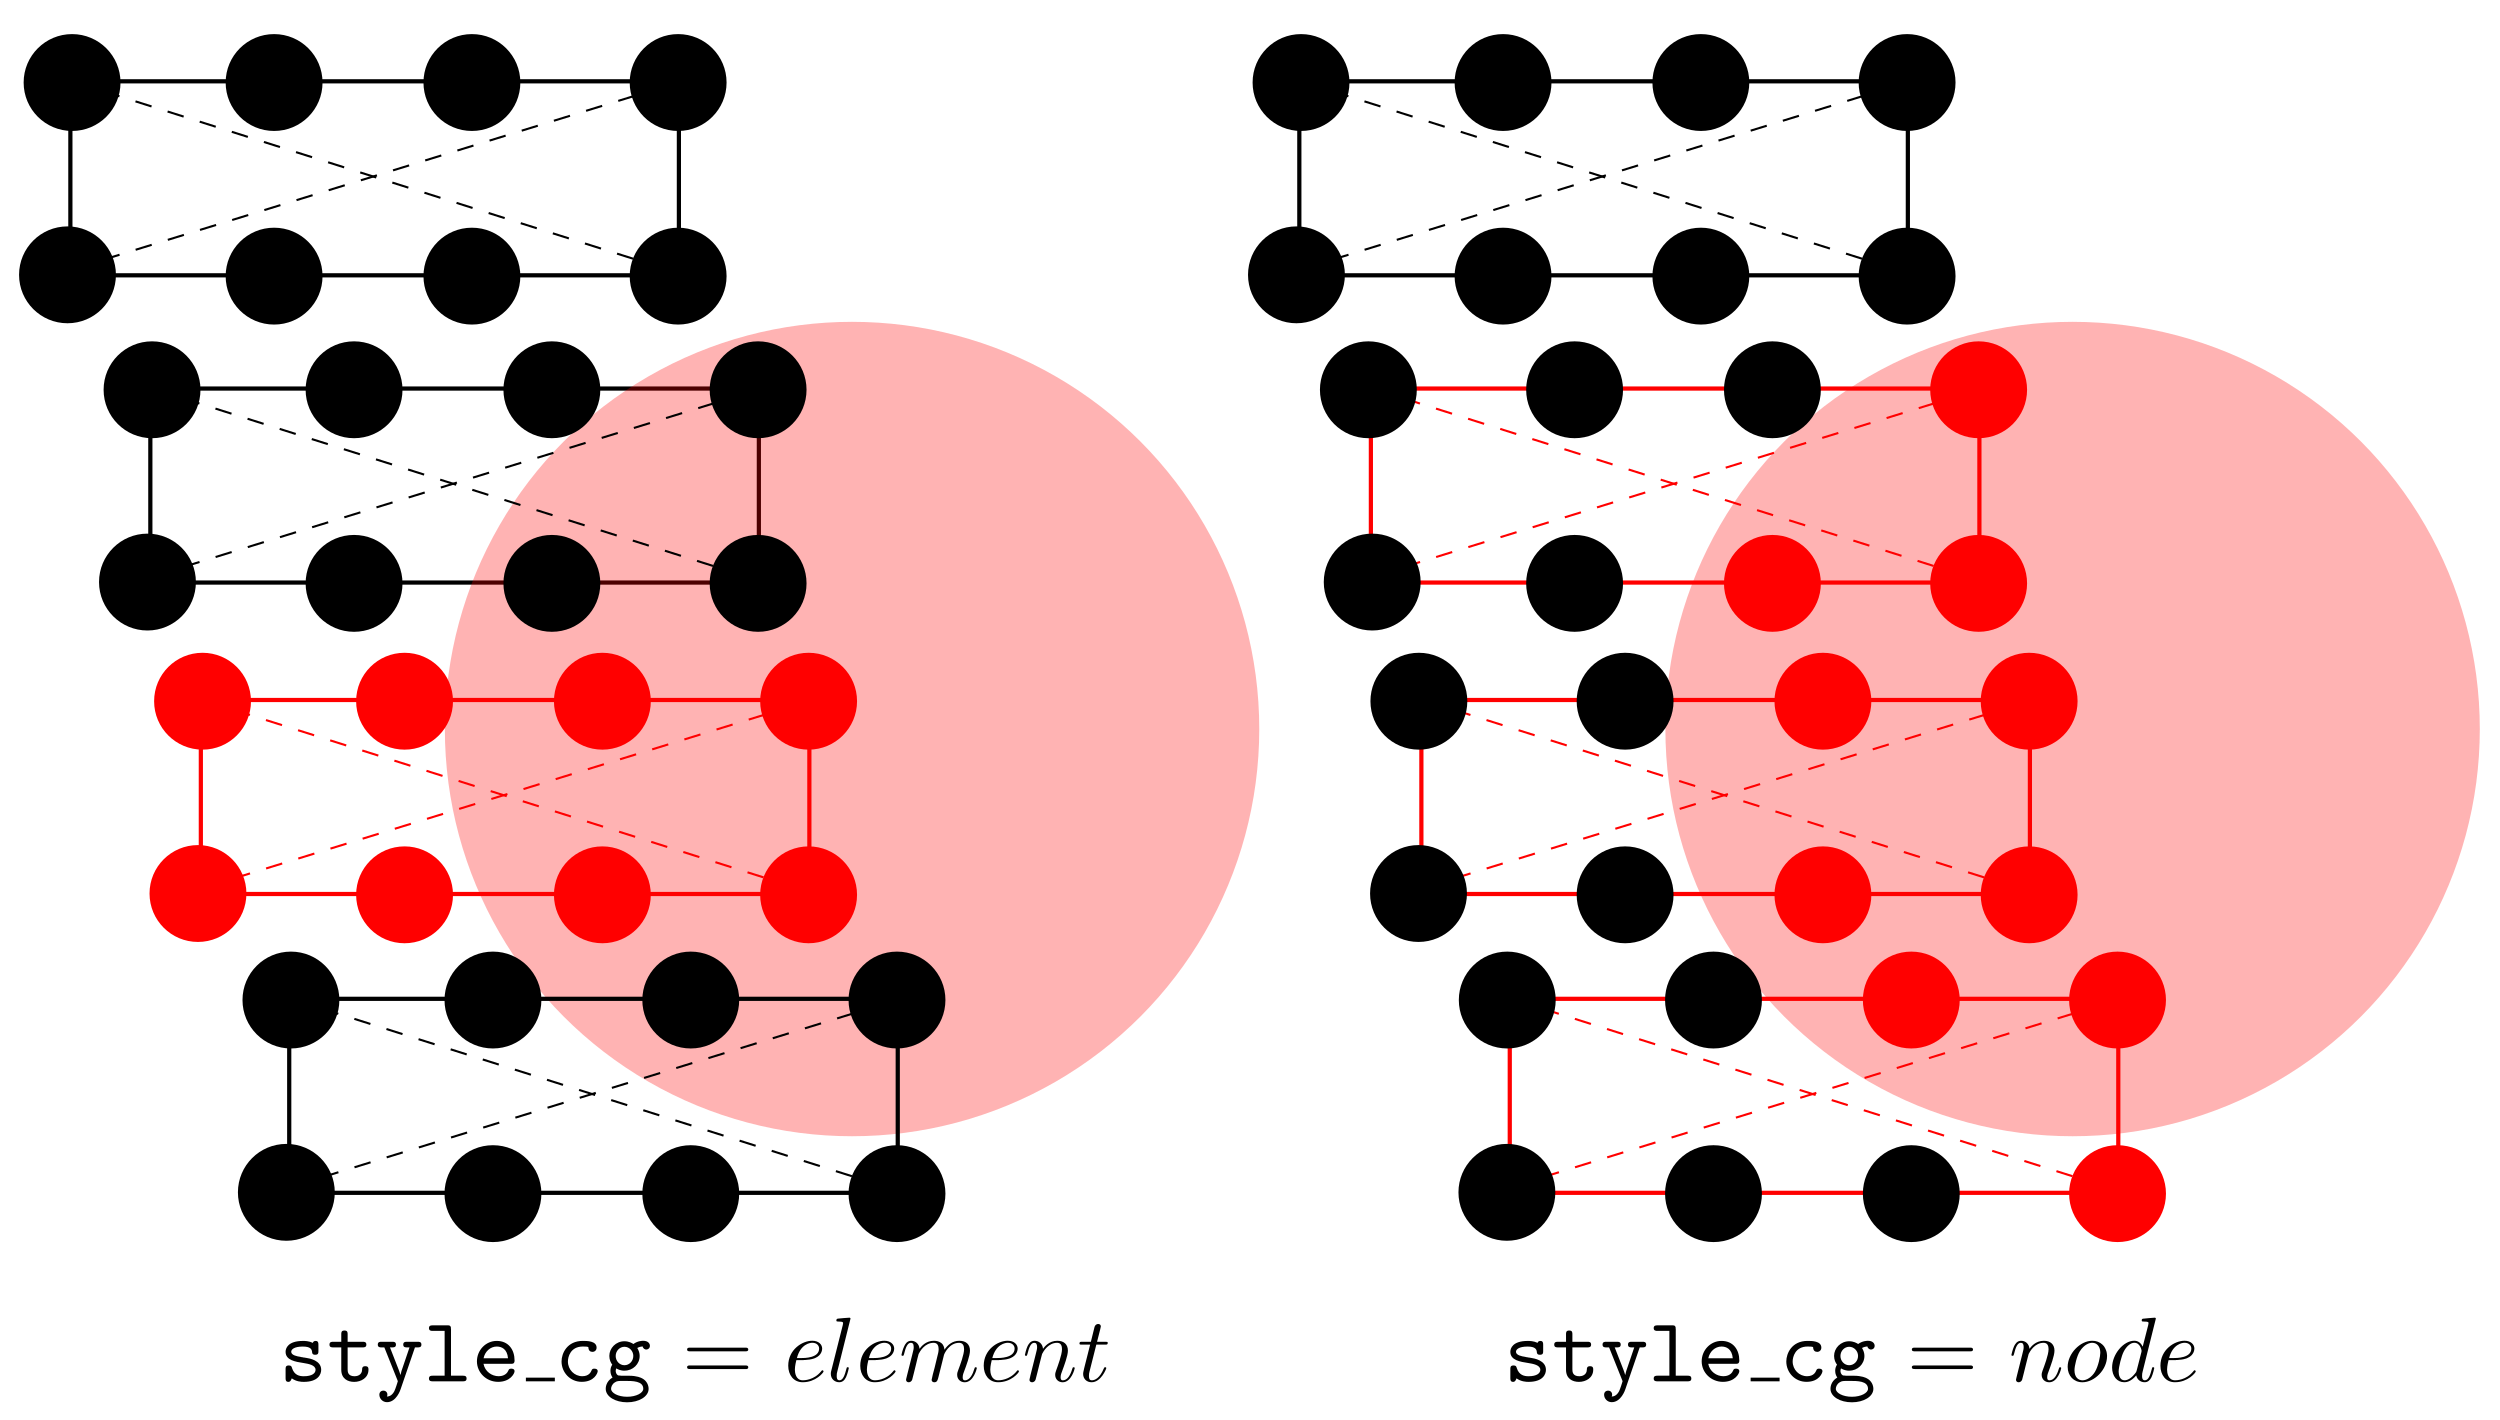 <?xml version="1.0" encoding="UTF-8" standalone="no"?>
<!-- Created with Inkscape (http://www.inkscape.org/) -->

<svg
   xmlns:ns0="http://www.iki.fi/pav/software/textext/"
   xmlns:dc="http://purl.org/dc/elements/1.1/"
   xmlns:cc="http://creativecommons.org/ns#"
   xmlns:rdf="http://www.w3.org/1999/02/22-rdf-syntax-ns#"
   xmlns:svg="http://www.w3.org/2000/svg"
   xmlns="http://www.w3.org/2000/svg"
   xmlns:sodipodi="http://sodipodi.sourceforge.net/DTD/sodipodi-0.dtd"
   xmlns:inkscape="http://www.inkscape.org/namespaces/inkscape"
   width="1188"
   height="675"
   id="svg2"
   version="1.1"
   inkscape:version="0.91 r13725"
   sodipodi:docname="diff.svg">
  <sodipodi:namedview
     id="base"
     pagecolor="#ffffff"
     bordercolor="#666666"
     borderopacity="1.0"
     inkscape:pageopacity="0.0"
     inkscape:pageshadow="2"
     inkscape:zoom="0.48"
     inkscape:cx="714.20285"
     inkscape:cy="327.64583"
     inkscape:document-units="px"
     inkscape:current-layer="layer1"
     showgrid="false"
     inkscape:window-width="1238"
     inkscape:window-height="755"
     inkscape:window-x="42"
     inkscape:window-y="1"
     inkscape:window-maximized="1" />
  <defs
     id="defs4">
    <marker
       style="overflow:visible"
       id="marker7558"
       refX="0"
       refY="0"
       orient="auto"
       inkscape:stockid="Arrow1Lend">
      <path
         inkscape:connector-curvature="0"
         transform="matrix(-0.8,0,0,-0.8,-10,0)"
         style="fill:#000000;fill-opacity:1;fill-rule:evenodd;stroke:#000000;stroke-width:1pt;stroke-opacity:1"
         d="M 0,0 5,-5 -12.5,0 5,5 0,0 Z"
         id="path7560" />
    </marker>
    <marker
       style="overflow:visible"
       id="marker5008"
       refX="0"
       refY="0"
       orient="auto"
       inkscape:stockid="TriangleInL">
      <path
         transform="scale(-0.8,-0.8)"
         style="fill:#000000;fill-opacity:1;fill-rule:evenodd;stroke:#000000;stroke-width:1pt;stroke-opacity:1"
         d="m 5.77,0 -8.65,5 0,-10 8.65,5 z"
         id="path5010"
         inkscape:connector-curvature="0" />
    </marker>
    <marker
       style="overflow:visible"
       id="marker13986"
       refX="0"
       refY="0"
       orient="auto"
       inkscape:stockid="TriangleInL">
      <path
         transform="scale(-0.8,-0.8)"
         style="fill:#000000;fill-opacity:1;fill-rule:evenodd;stroke:#000000;stroke-width:1pt;stroke-opacity:1"
         d="m 5.77,0 -8.65,5 0,-10 8.65,5 z"
         id="path13988"
         inkscape:connector-curvature="0" />
    </marker>
    <marker
       style="overflow:visible"
       id="marker13608"
       refX="0"
       refY="0"
       orient="auto"
       inkscape:stockid="TriangleInL">
      <path
         inkscape:connector-curvature="0"
         transform="scale(-0.8,-0.8)"
         style="fill:#000000;fill-opacity:1;fill-rule:evenodd;stroke:#000000;stroke-width:1pt;stroke-opacity:1"
         d="m 5.77,0 -8.65,5 0,-10 8.65,5 z"
         id="path13610" />
    </marker>
    <marker
       inkscape:stockid="TriangleInL"
       orient="auto"
       refY="0"
       refX="0"
       id="marker12226"
       style="overflow:visible">
      <path
         inkscape:connector-curvature="0"
         id="path12228"
         d="m 5.77,0 -8.65,5 0,-10 8.65,5 z"
         style="fill:#000000;fill-opacity:1;fill-rule:evenodd;stroke:#000000;stroke-width:1pt;stroke-opacity:1"
         transform="scale(-0.8,-0.8)" />
    </marker>
    <marker
       inkscape:stockid="TriangleInL"
       orient="auto"
       refY="0"
       refX="0"
       id="marker12056"
       style="overflow:visible">
      <path
         inkscape:connector-curvature="0"
         id="path12058"
         d="m 5.77,0 -8.65,5 0,-10 8.65,5 z"
         style="fill:#000000;fill-opacity:1;fill-rule:evenodd;stroke:#000000;stroke-width:1pt;stroke-opacity:1"
         transform="scale(-0.8,-0.8)" />
    </marker>
    <marker
       inkscape:stockid="TriangleInL"
       orient="auto"
       refY="0"
       refX="0"
       id="marker14625"
       style="overflow:visible">
      <path
         inkscape:connector-curvature="0"
         id="path14627"
         d="m 5.77,0 -8.65,5 0,-10 8.65,5 z"
         style="fill:#000000;fill-opacity:1;fill-rule:evenodd;stroke:#000000;stroke-width:1pt;stroke-opacity:1"
         transform="scale(-0.8,-0.8)" />
    </marker>
    <marker
       style="overflow:visible"
       id="marker12827"
       refX="0"
       refY="0"
       orient="auto"
       inkscape:stockid="TriangleInL">
      <path
         inkscape:connector-curvature="0"
         transform="scale(-0.8,-0.8)"
         style="fill:#000000;fill-opacity:1;fill-rule:evenodd;stroke:#000000;stroke-width:1pt;stroke-opacity:1"
         d="m 5.77,0 -8.65,5 0,-10 8.65,5 z"
         id="path12829" />
    </marker>
    <marker
       inkscape:stockid="TriangleOutL"
       orient="auto"
       refY="0"
       refX="0"
       id="marker11010"
       style="overflow:visible">
      <path
         inkscape:connector-curvature="0"
         id="path11012"
         d="m 5.77,0 -8.65,5 0,-10 8.65,5 z"
         style="fill:#000000;fill-opacity:1;fill-rule:evenodd;stroke:#000000;stroke-width:1pt;stroke-opacity:1"
         transform="scale(0.8,0.8)" />
    </marker>
    <marker
       inkscape:stockid="TriangleOutL"
       orient="auto"
       refY="0"
       refX="0"
       id="marker9243"
       style="overflow:visible">
      <path
         inkscape:connector-curvature="0"
         id="path9245"
         d="m 5.77,0 -8.65,5 0,-10 8.65,5 z"
         style="fill:#000000;fill-opacity:1;fill-rule:evenodd;stroke:#000000;stroke-width:1pt;stroke-opacity:1"
         transform="scale(0.8,0.8)" />
    </marker>
    <marker
       inkscape:stockid="TriangleInL"
       orient="auto"
       refY="0"
       refX="0"
       id="marker9233"
       style="overflow:visible">
      <path
         inkscape:connector-curvature="0"
         id="path9235"
         d="m 5.77,0 -8.65,5 0,-10 8.65,5 z"
         style="fill:#000000;fill-opacity:1;fill-rule:evenodd;stroke:#000000;stroke-width:1pt;stroke-opacity:1"
         transform="scale(-0.8,-0.8)" />
    </marker>
    <marker
       inkscape:stockid="TriangleInL"
       orient="auto"
       refY="0"
       refX="0"
       id="marker5079"
       style="overflow:visible">
      <path
         inkscape:connector-curvature="0"
         id="path5081"
         d="m 5.77,0 -8.65,5 0,-10 8.65,5 z"
         style="fill:#000000;fill-opacity:1;fill-rule:evenodd;stroke:#000000;stroke-width:1pt;stroke-opacity:1"
         transform="scale(-0.8,-0.8)" />
    </marker>
    <marker
       style="overflow:visible"
       id="TriangleOutM"
       refX="0"
       refY="0"
       orient="auto"
       inkscape:stockid="TriangleOutM">
      <path
         inkscape:connector-curvature="0"
         transform="scale(0.4,0.4)"
         style="fill-rule:evenodd;stroke:#000000;stroke-width:1pt"
         d="m 5.77,0 -8.65,5 0,-10 8.65,5 z"
         id="path8817" />
    </marker>
    <inkscape:path-effect
       is_visible="true"
       id="path-effect8210"
       effect="spiro" />
    <inkscape:path-effect
       is_visible="true"
       id="path-effect8185"
       effect="spiro" />
    <inkscape:path-effect
       effect="spiro"
       id="path-effect6884"
       is_visible="true" />
    <inkscape:path-effect
       is_visible="true"
       id="path-effect5836"
       effect="spiro" />
    <inkscape:path-effect
       is_visible="true"
       id="path-effect5832"
       effect="spiro" />
    <inkscape:path-effect
       is_visible="true"
       id="path-effect4184"
       effect="spiro" />
    <marker
       style="overflow:visible"
       id="Arrow1Lstart"
       refX="0"
       refY="0"
       orient="auto"
       inkscape:stockid="Arrow1Lstart">
      <path
         inkscape:connector-curvature="0"
         transform="matrix(0.8,0,0,0.8,10,0)"
         style="fill-rule:evenodd;stroke:#000000;stroke-width:1pt"
         d="M 0,0 5,-5 -12.5,0 5,5 0,0 Z"
         id="path16449" />
    </marker>
    <inkscape:path-effect
       is_visible="true"
       id="path-effect16239"
       effect="spiro" />
    <inkscape:path-effect
       is_visible="true"
       id="path-effect16235"
       effect="spiro" />
    <inkscape:path-effect
       is_visible="true"
       id="path-effect16231"
       effect="spiro" />
    <marker
       inkscape:stockid="Arrow1Lend"
       orient="auto"
       refY="0"
       refX="0"
       id="Arrow1Lend"
       style="overflow:visible">
      <path
         id="path3926"
         d="M 0,0 5,-5 -12.5,0 5,5 0,0 Z"
         style="fill-rule:evenodd;stroke:#000000;stroke-width:1pt"
         transform="matrix(-0.8,0,0,-0.8,-10,0)"
         inkscape:connector-curvature="0" />
    </marker>
    <marker
       inkscape:stockid="Arrow1Mend"
       orient="auto"
       refY="0"
       refX="0"
       id="Arrow1Mend"
       style="overflow:visible">
      <path
         id="path3932"
         d="M 0,0 5,-5 -12.5,0 5,5 0,0 Z"
         style="fill-rule:evenodd;stroke:#000000;stroke-width:1pt"
         transform="matrix(-0.4,0,0,-0.4,-4,0)"
         inkscape:connector-curvature="0" />
    </marker>
    <marker
       inkscape:stockid="Arrow1Mend"
       orient="auto"
       refY="0"
       refX="0"
       id="Arrow1Mend-8"
       style="overflow:visible">
      <path
         id="path3932-2"
         d="M 0,0 5,-5 -12.5,0 5,5 0,0 Z"
         style="fill-rule:evenodd;stroke:#000000;stroke-width:1pt"
         transform="matrix(-0.4,0,0,-0.4,-4,0)"
         inkscape:connector-curvature="0" />
    </marker>
    <marker
       inkscape:stockid="Arrow1Mend"
       orient="auto"
       refY="0"
       refX="0"
       id="Arrow1Mend-1"
       style="overflow:visible">
      <path
         id="path3932-7"
         d="M 0,0 5,-5 -12.5,0 5,5 0,0 Z"
         style="fill-rule:evenodd;stroke:#000000;stroke-width:1pt"
         transform="matrix(-0.4,0,0,-0.4,-4,0)"
         inkscape:connector-curvature="0" />
    </marker>
    <marker
       inkscape:stockid="Arrow1Mend"
       orient="auto"
       refY="0"
       refX="0"
       id="Arrow1Mend-6"
       style="overflow:visible">
      <path
         id="path3932-1"
         d="M 0,0 5,-5 -12.5,0 5,5 0,0 Z"
         style="fill-rule:evenodd;stroke:#000000;stroke-width:1pt"
         transform="matrix(-0.4,0,0,-0.4,-4,0)"
         inkscape:connector-curvature="0" />
    </marker>
    <marker
       style="overflow:visible"
       id="TriangleOutL-7"
       refX="0"
       refY="0"
       orient="auto"
       inkscape:stockid="TriangleOutL">
      <path
         transform="scale(0.8,0.8)"
         style="fill:#000000;fill-opacity:1;fill-rule:evenodd;stroke:#000000;stroke-width:1pt;stroke-opacity:1"
         d="m 5.77,0 -8.65,5 0,-10 8.65,5 z"
         id="path12563-2"
         inkscape:connector-curvature="0" />
    </marker>
    <clipPath
       clipPathUnits="userSpaceOnUse"
       id="clipPath4991">
      <rect
         style="fill:none;stroke:none"
         id="rect4993"
         width="265.983"
         height="140.127"
         x="199.811"
         y="185" />
    </clipPath>
    <clipPath
       clipPathUnits="userSpaceOnUse"
       id="clipPath5147">
      <rect
         style="fill:none;stroke:none"
         id="rect5149"
         width="235.492"
         height="140.776"
         x="197.216"
         y="473.039" />
    </clipPath>
    <clipPath
       clipPathUnits="userSpaceOnUse"
       id="clipPath5147-6">
      <rect
         style="fill:none;stroke:none"
         id="rect5149-4"
         width="235.492"
         height="140.776"
         x="197.216"
         y="473.039" />
    </clipPath>
    <clipPath
       clipPathUnits="userSpaceOnUse"
       id="clipPath6066">
      <rect
         style="fill:none;stroke:none"
         id="rect6068"
         width="240.294"
         height="143.961"
         x="811.986"
         y="429.451" />
    </clipPath>
    <marker
       inkscape:stockid="Arrow1Mend"
       orient="auto"
       refY="0"
       refX="0"
       id="Arrow1Mend-6-0"
       style="overflow:visible">
      <path
         id="path3932-1-0"
         d="M 0,0 5,-5 -12.5,0 5,5 0,0 Z"
         style="fill-rule:evenodd;stroke:#000000;stroke-width:1pt"
         transform="matrix(-0.4,0,0,-0.4,-4,0)"
         inkscape:connector-curvature="0" />
    </marker>
    <marker
       style="overflow:visible"
       id="Arrow1Mstart"
       refX="0"
       refY="0"
       orient="auto"
       inkscape:stockid="Arrow1Mstart">
      <path
         transform="matrix(0.4,0,0,0.4,4,0)"
         style="fill-rule:evenodd;stroke:#000000;stroke-width:1pt"
         d="M 0,0 5,-5 -12.5,0 5,5 0,0 Z"
         id="path6469"
         inkscape:connector-curvature="0" />
    </marker>
    <marker
       style="overflow:visible"
       id="Arrow1Mend-5"
       refX="0"
       refY="0"
       orient="auto"
       inkscape:stockid="Arrow1Mend">
      <path
         inkscape:connector-curvature="0"
         transform="matrix(-0.4,0,0,-0.4,-4,0)"
         style="fill-rule:evenodd;stroke:#000000;stroke-width:1pt"
         d="M 0,0 5,-5 -12.5,0 5,5 0,0 Z"
         id="path3932-0" />
    </marker>
    <inkscape:path-effect
       is_visible="true"
       id="path-effect5405-8"
       effect="spiro" />
    <clipPath
       clipPathUnits="userSpaceOnUse"
       id="clipPath4159">
      <rect
         y="434.764"
         x="194.026"
         height="167.374"
         width="389.243"
         id="rect4161"
         style="fill:none;stroke:none" />
    </clipPath>
    <clipPath
       clipPathUnits="userSpaceOnUse"
       id="clipPath4671">
      <rect
         y="525.587"
         x="630.311"
         height="155.432"
         width="367.579"
         id="rect4673"
         style="fill:none;stroke:none" />
    </clipPath>
    <clipPath
       id="clipPath10051"
       clipPathUnits="userSpaceOnUse">
      <rect
         style="fill:none;stroke:none"
         id="rect10053"
         width="386.648"
         height="163.482"
         x="234.843"
         y="955.052" />
    </clipPath>
    <clipPath
       id="clipPath10055"
       clipPathUnits="userSpaceOnUse">
      <path
         inkscape:connector-curvature="0"
         id="path10057"
         d="m 397.253,655.734 386.648,0 0,163.482 -386.648,0 z"
         style="fill:none;stroke:none" />
    </clipPath>
    <marker
       style="overflow:visible"
       id="Arrow1Mstart-2"
       refX="0"
       refY="0"
       orient="auto"
       inkscape:stockid="Arrow1Mstart">
      <path
         transform="matrix(0.4,0,0,0.4,4,0)"
         style="fill-rule:evenodd;stroke:#000000;stroke-width:1pt"
         d="M 0,0 5,-5 -12.5,0 5,5 0,0 Z"
         id="path6469-3"
         inkscape:connector-curvature="0" />
    </marker>
    <marker
       inkscape:stockid="Arrow1Mend"
       orient="auto"
       refY="0"
       refX="0"
       id="Arrow1Mend-88"
       style="overflow:visible">
      <path
         id="path3932-6"
         d="M 0,0 5,-5 -12.5,0 5,5 0,0 Z"
         style="fill-rule:evenodd;stroke:#000000;stroke-width:1pt"
         transform="matrix(-0.4,0,0,-0.4,-4,0)"
         inkscape:connector-curvature="0" />
    </marker>
    <inkscape:path-effect
       is_visible="true"
       id="path-effect5405-8-9"
       effect="spiro" />
    <marker
       style="overflow:visible"
       id="Arrow1Lstart-9"
       refX="0"
       refY="0"
       orient="auto"
       inkscape:stockid="Arrow1Lstart">
      <path
         inkscape:connector-curvature="0"
         transform="matrix(0.8,0,0,0.8,10,0)"
         style="fill-rule:evenodd;stroke:#000000;stroke-width:1pt"
         d="M 0,0 5,-5 -12.5,0 5,5 0,0 Z"
         id="path16449-7" />
    </marker>
    <marker
       inkscape:stockid="Arrow1Lend"
       orient="auto"
       refY="0"
       refX="0"
       id="Arrow1Lend-0"
       style="overflow:visible">
      <path
         id="path3926-0"
         d="M 0,0 5,-5 -12.5,0 5,5 0,0 Z"
         style="fill-rule:evenodd;stroke:#000000;stroke-width:1pt"
         transform="matrix(-0.8,0,0,-0.8,-10,0)"
         inkscape:connector-curvature="0" />
    </marker>
    <inkscape:path-effect
       is_visible="true"
       id="path-effect16239-1"
       effect="spiro" />
    <inkscape:path-effect
       is_visible="true"
       id="path-effect16235-8"
       effect="spiro" />
    <inkscape:path-effect
       is_visible="true"
       id="path-effect16231-4"
       effect="spiro" />
    <marker
       style="overflow:visible"
       id="Arrow1Lstart-94"
       refX="0"
       refY="0"
       orient="auto"
       inkscape:stockid="Arrow1Lstart">
      <path
         inkscape:connector-curvature="0"
         transform="matrix(0.8,0,0,0.8,10,0)"
         style="fill-rule:evenodd;stroke:#000000;stroke-width:1pt"
         d="M 0,0 5,-5 -12.5,0 5,5 0,0 Z"
         id="path16449-1" />
    </marker>
    <marker
       inkscape:stockid="Arrow1Lend"
       orient="auto"
       refY="0"
       refX="0"
       id="Arrow1Lend-1"
       style="overflow:visible">
      <path
         id="path3926-00"
         d="M 0,0 5,-5 -12.5,0 5,5 0,0 Z"
         style="fill-rule:evenodd;stroke:#000000;stroke-width:1pt"
         transform="matrix(-0.8,0,0,-0.8,-10,0)"
         inkscape:connector-curvature="0" />
    </marker>
    <inkscape:path-effect
       is_visible="true"
       id="path-effect16239-1-4"
       effect="spiro" />
    <inkscape:path-effect
       is_visible="true"
       id="path-effect16235-8-4"
       effect="spiro" />
    <inkscape:path-effect
       is_visible="true"
       id="path-effect16231-4-0"
       effect="spiro" />
    <marker
       style="overflow:visible"
       id="marker20818"
       refX="0"
       refY="0"
       orient="auto"
       inkscape:stockid="Arrow1Lstart">
      <path
         inkscape:connector-curvature="0"
         transform="matrix(0.8,0,0,0.8,10,0)"
         style="fill-rule:evenodd;stroke:#000000;stroke-width:1pt"
         d="M 0,0 5,-5 -12.5,0 5,5 0,0 Z"
         id="path20820" />
    </marker>
    <marker
       inkscape:stockid="Arrow1Lend"
       orient="auto"
       refY="0"
       refX="0"
       id="marker20822"
       style="overflow:visible">
      <path
         id="path20824"
         d="M 0,0 5,-5 -12.5,0 5,5 0,0 Z"
         style="fill-rule:evenodd;stroke:#000000;stroke-width:1pt"
         transform="matrix(-0.8,0,0,-0.8,-10,0)"
         inkscape:connector-curvature="0" />
    </marker>
    <inkscape:path-effect
       is_visible="true"
       id="path-effect16239-5"
       effect="spiro" />
    <inkscape:path-effect
       is_visible="true"
       id="path-effect16235-5"
       effect="spiro" />
    <inkscape:path-effect
       is_visible="true"
       id="path-effect16231-8"
       effect="spiro" />
    <clipPath
       id="clipPath33122"
       clipPathUnits="userSpaceOnUse">
      <rect
         y="114.724"
         x="463.314"
         height="287.163"
         width="162.389"
         id="rect33124"
         style="fill:none;stroke:none" />
    </clipPath>
    <marker
       style="overflow:visible"
       id="Arrow1Lstart-8"
       refX="0"
       refY="0"
       orient="auto"
       inkscape:stockid="Arrow1Lstart">
      <path
         transform="matrix(0.8,0,0,0.8,10,0)"
         style="fill-rule:evenodd;stroke:#000000;stroke-width:1pt"
         d="M 0,0 5,-5 -12.5,0 5,5 0,0 Z"
         id="path16449-3"
         inkscape:connector-curvature="0" />
    </marker>
    <marker
       inkscape:stockid="Arrow1Lend"
       orient="auto"
       refY="0"
       refX="0"
       id="Arrow1Lend-3"
       style="overflow:visible">
      <path
         id="path3926-4"
         d="M 0,0 5,-5 -12.5,0 5,5 0,0 Z"
         style="fill-rule:evenodd;stroke:#000000;stroke-width:1pt"
         transform="matrix(-0.8,0,0,-0.8,-10,0)"
         inkscape:connector-curvature="0" />
    </marker>
    <inkscape:path-effect
       is_visible="true"
       id="path-effect16239-5-8"
       effect="spiro" />
    <inkscape:path-effect
       is_visible="true"
       id="path-effect16235-5-9"
       effect="spiro" />
    <inkscape:path-effect
       is_visible="true"
       id="path-effect16231-8-2"
       effect="spiro" />
    <clipPath
       id="clipPath4075"
       clipPathUnits="userSpaceOnUse">
      <rect
         y="655.335"
         x="156.995"
         height="166.077"
         width="390.54"
         id="rect4077"
         style="fill:none;stroke:none" />
    </clipPath>
    <marker
       inkscape:stockid="Arrow1Lend"
       orient="auto"
       refY="0"
       refX="0"
       id="Arrow1Lend-3-9"
       style="overflow:visible">
      <path
         id="path3926-4-6"
         d="M 0,0 5,-5 -12.5,0 5,5 0,0 Z"
         style="fill-rule:evenodd;stroke:#000000;stroke-width:1pt"
         transform="matrix(-0.8,0,0,-0.8,-10,0)"
         inkscape:connector-curvature="0" />
    </marker>
    <inkscape:path-effect
       is_visible="true"
       id="path-effect4184-7"
       effect="spiro" />
    <clipPath
       id="clipPath5826"
       clipPathUnits="userSpaceOnUse">
      <rect
         y="388.055"
         x="-238.736"
         height="456.711"
         width="293.23"
         id="rect5828"
         style="fill:none;stroke:none" />
    </clipPath>
    <marker
       style="overflow:visible"
       id="Arrow1Lstart-8-7"
       refX="0"
       refY="0"
       orient="auto"
       inkscape:stockid="Arrow1Lstart">
      <path
         transform="matrix(0.8,0,0,0.8,10,0)"
         style="fill-rule:evenodd;stroke:#000000;stroke-width:1pt"
         d="M 0,0 5,-5 -12.5,0 5,5 0,0 Z"
         id="path16449-3-6"
         inkscape:connector-curvature="0" />
    </marker>
    <inkscape:path-effect
       is_visible="true"
       id="path-effect5836-3"
       effect="spiro" />
    <inkscape:path-effect
       is_visible="true"
       id="path-effect8185-5"
       effect="spiro" />
    <marker
       style="overflow:visible"
       id="TriangleOutMF"
       refX="0"
       refY="0"
       orient="auto"
       inkscape:stockid="TriangleOutMF">
      <path
         inkscape:connector-curvature="0"
         transform="scale(0.4,0.4)"
         style="fill:#ff0000;fill-rule:evenodd;stroke:#ff0000;stroke-width:1pt"
         d="m 5.77,0 -8.65,5 0,-10 8.65,5 z"
         id="path9718" />
    </marker>
    <marker
       style="overflow:visible"
       id="TriangleOutMF-2"
       refX="0"
       refY="0"
       orient="auto"
       inkscape:stockid="TriangleOutMF">
      <path
         inkscape:connector-curvature="0"
         transform="scale(0.4,0.4)"
         style="fill:#ff0000;fill-rule:evenodd;stroke:#ff0000;stroke-width:1pt"
         d="m 5.77,0 -8.65,5 0,-10 8.65,5 z"
         id="path9718-2" />
    </marker>
    <inkscape:path-effect
       is_visible="true"
       id="path-effect8210-4"
       effect="spiro" />
    <clipPath
       clipPathUnits="userSpaceOnUse"
       id="clipPath4494">
      <rect
         style="fill:none;stroke:none"
         id="rect4496"
         width="565.699"
         height="563.104"
         x="12.975"
         y="302.421" />
    </clipPath>
    <marker
       inkscape:stockid="Arrow1Lend"
       orient="auto"
       refY="0"
       refX="0"
       id="Arrow1Lend-3-9-6-1"
       style="overflow:visible">
      <path
         id="path3926-4-6-4-7"
         d="M 0,0 5,-5 -12.5,0 5,5 0,0 Z"
         style="fill-rule:evenodd;stroke:#000000;stroke-width:1pt"
         transform="matrix(-0.8,0,0,-0.8,-10,0)"
         inkscape:connector-curvature="0" />
    </marker>
    <marker
       inkscape:stockid="Arrow1Lend"
       orient="auto"
       refY="0"
       refX="0"
       id="Arrow1Lend-3-9-6-7"
       style="overflow:visible">
      <path
         id="path3926-4-6-4-6"
         d="M 0,0 5,-5 -12.5,0 5,5 0,0 Z"
         style="fill-rule:evenodd;stroke:#000000;stroke-width:1pt"
         transform="matrix(-0.8,0,0,-0.8,-10,0)"
         inkscape:connector-curvature="0" />
    </marker>
    <marker
       inkscape:stockid="Arrow1Lend"
       orient="auto"
       refY="0"
       refX="0"
       id="marker5920"
       style="overflow:visible">
      <path
         id="path5922"
         d="M 0,0 5,-5 -12.5,0 5,5 0,0 Z"
         style="fill-rule:evenodd;stroke:#000000;stroke-width:1pt"
         transform="matrix(-0.8,0,0,-0.8,-10,0)"
         inkscape:connector-curvature="0" />
    </marker>
    <marker
       style="overflow:visible"
       id="Arrow1Mstart-2-8"
       refX="0"
       refY="0"
       orient="auto"
       inkscape:stockid="Arrow1Mstart">
      <path
         transform="matrix(0.4,0,0,0.4,4,0)"
         style="fill-rule:evenodd;stroke:#000000;stroke-width:1pt"
         d="M 0,0 5,-5 -12.5,0 5,5 0,0 Z"
         id="path6469-3-7"
         inkscape:connector-curvature="0" />
    </marker>
    <clipPath
       clipPathUnits="userSpaceOnUse"
       id="clipPath4625">
      <rect
         style="opacity:1;fill:none;fill-opacity:1;stroke:none;stroke-width:5;stroke-miterlimit:4;stroke-dasharray:none;stroke-dashoffset:0;stroke-opacity:1"
         id="rect4627"
         width="415.385"
         height="1226.923"
         x="403.846"
         y="348.516" />
    </clipPath>
    <clipPath
       clipPathUnits="userSpaceOnUse"
       id="clipPath4829">
      <rect
         style="opacity:1;fill:none;fill-opacity:1;stroke:none;stroke-width:5;stroke-miterlimit:4;stroke-dasharray:none;stroke-dashoffset:0;stroke-opacity:1"
         id="rect4831"
         width="423.946"
         height="285.806"
         x="845.51"
         y="583.164" />
    </clipPath>
  </defs>
  <g
     inkscape:label="Layer 1"
     inkscape:groupmode="layer"
     id="layer1"
     transform="translate(0,-377.362)">
    <rect
       y="562"
       x="71.44"
       height="92.19"
       width="289.171"
       id="rect4821"
       style="fill:none;fill-opacity:1;stroke:#000000;stroke-width:2;stroke-miterlimit:4;stroke-dasharray:none;stroke-dashoffset:0;stroke-opacity:1" />
    <circle
       style="opacity:0.3;fill:#ff0000;fill-opacity:1;stroke:none;stroke-width:2.075;stroke-miterlimit:4;stroke-dasharray:none;stroke-dashoffset:0;stroke-opacity:1"
       id="path4830"
       cx="404.898"
       cy="723.8"
       r="193.505" />
    <circle
       style="opacity:1;fill:#000000;fill-opacity:1;stroke:none;stroke-width:2;stroke-miterlimit:4;stroke-dasharray:none;stroke-dashoffset:0;stroke-opacity:1"
       id="path4832"
       cx="72.25"
       cy="562.58"
       r="23.016" />
    <circle
       r="23.016"
       cy="653.96"
       cx="70.074"
       id="circle4834"
       style="opacity:1;fill:#000000;fill-opacity:1;stroke:none;stroke-width:2;stroke-miterlimit:4;stroke-dasharray:none;stroke-dashoffset:0;stroke-opacity:1" />
    <circle
       style="opacity:1;fill:#000000;fill-opacity:1;stroke:none;stroke-width:2;stroke-miterlimit:4;stroke-dasharray:none;stroke-dashoffset:0;stroke-opacity:1"
       id="circle4836"
       cx="360.25"
       cy="562.58"
       r="23.016" />
    <circle
       r="23.016"
       cy="654.58"
       cx="360.25"
       id="circle4838"
       style="opacity:1;fill:#000000;fill-opacity:1;stroke:none;stroke-width:2;stroke-miterlimit:4;stroke-dasharray:none;stroke-dashoffset:0;stroke-opacity:1" />
    <circle
       r="23.016"
       cy="562.58"
       cx="262.25"
       id="circle4840"
       style="opacity:1;fill:#000000;fill-opacity:1;stroke:none;stroke-width:2;stroke-miterlimit:4;stroke-dasharray:none;stroke-dashoffset:0;stroke-opacity:1" />
    <circle
       style="opacity:1;fill:#000000;fill-opacity:1;stroke:none;stroke-width:2;stroke-miterlimit:4;stroke-dasharray:none;stroke-dashoffset:0;stroke-opacity:1"
       id="circle4842"
       cx="168.25"
       cy="562.58"
       r="23.016" />
    <circle
       style="opacity:1;fill:#000000;fill-opacity:1;stroke:none;stroke-width:2;stroke-miterlimit:4;stroke-dasharray:none;stroke-dashoffset:0;stroke-opacity:1"
       id="circle4844"
       cx="262.25"
       cy="654.58"
       r="23.016" />
    <circle
       r="23.016"
       cy="654.58"
       cx="168.25"
       id="circle4846"
       style="opacity:1;fill:#000000;fill-opacity:1;stroke:none;stroke-width:2;stroke-miterlimit:4;stroke-dasharray:none;stroke-dashoffset:0;stroke-opacity:1" />
    <path
       style="fill:none;fill-rule:evenodd;stroke:#000000;stroke-width:1;stroke-linecap:butt;stroke-linejoin:miter;stroke-miterlimit:4;stroke-dasharray:8, 8;stroke-dashoffset:0;stroke-opacity:1"
       d="M 71.874,651.486 359.93,562.626"
       id="path4848"
       inkscape:connector-curvature="0" />
    <path
       style="fill:none;fill-rule:evenodd;stroke:#000000;stroke-width:1;stroke-linecap:butt;stroke-linejoin:miter;stroke-miterlimit:4;stroke-dasharray:8, 8;stroke-dashoffset:0;stroke-opacity:1"
       d="M 71.874,561.885 359.93,652.967"
       id="path4850"
       inkscape:connector-curvature="0" />
    <rect
       style="fill:none;fill-opacity:1;stroke:#ff0000;stroke-width:2;stroke-miterlimit:4;stroke-dasharray:none;stroke-dashoffset:0;stroke-opacity:1"
       id="rect4852"
       width="289.171"
       height="92.19"
       x="95.44"
       y="710" />
    <circle
       r="23.016"
       cy="710.58"
       cx="96.25"
       id="circle4854"
       style="opacity:1;fill:#ff0000;fill-opacity:1;stroke:none;stroke-width:2;stroke-miterlimit:4;stroke-dasharray:none;stroke-dashoffset:0;stroke-opacity:1" />
    <circle
       style="opacity:1;fill:#ff0000;fill-opacity:1;stroke:none;stroke-width:2;stroke-miterlimit:4;stroke-dasharray:none;stroke-dashoffset:0;stroke-opacity:1"
       id="circle4856"
       cx="94.074"
       cy="801.96"
       r="23.016" />
    <circle
       r="23.016"
       cy="710.58"
       cx="384.25"
       id="circle4858"
       style="opacity:1;fill:#ff0000;fill-opacity:1;stroke:none;stroke-width:2;stroke-miterlimit:4;stroke-dasharray:none;stroke-dashoffset:0;stroke-opacity:1" />
    <circle
       style="opacity:1;fill:#ff0000;fill-opacity:1;stroke:none;stroke-width:2;stroke-miterlimit:4;stroke-dasharray:none;stroke-dashoffset:0;stroke-opacity:1"
       id="circle4860"
       cx="384.25"
       cy="802.58"
       r="23.016" />
    <circle
       style="opacity:1;fill:#ff0000;fill-opacity:1;stroke:none;stroke-width:2;stroke-miterlimit:4;stroke-dasharray:none;stroke-dashoffset:0;stroke-opacity:1"
       id="circle4862"
       cx="286.25"
       cy="710.58"
       r="23.016" />
    <circle
       r="23.016"
       cy="710.58"
       cx="192.25"
       id="circle4864"
       style="opacity:1;fill:#ff0000;fill-opacity:1;stroke:none;stroke-width:2;stroke-miterlimit:4;stroke-dasharray:none;stroke-dashoffset:0;stroke-opacity:1" />
    <circle
       r="23.016"
       cy="802.58"
       cx="286.25"
       id="circle4866"
       style="opacity:1;fill:#ff0000;fill-opacity:1;stroke:none;stroke-width:2;stroke-miterlimit:4;stroke-dasharray:none;stroke-dashoffset:0;stroke-opacity:1" />
    <circle
       style="opacity:1;fill:#ff0000;fill-opacity:1;stroke:none;stroke-width:2;stroke-miterlimit:4;stroke-dasharray:none;stroke-dashoffset:0;stroke-opacity:1"
       id="circle4868"
       cx="192.25"
       cy="802.58"
       r="23.016" />
    <path
       inkscape:connector-curvature="0"
       id="path4870"
       d="M 95.874,799.486 383.93,710.626"
       style="fill:none;fill-rule:evenodd;stroke:#ff0000;stroke-width:1;stroke-linecap:butt;stroke-linejoin:miter;stroke-miterlimit:4;stroke-dasharray:8, 8;stroke-dashoffset:0;stroke-opacity:1" />
    <path
       inkscape:connector-curvature="0"
       id="path4872"
       d="M 95.874,709.885 383.93,800.967"
       style="fill:none;fill-rule:evenodd;stroke:#ff0000;stroke-width:1;stroke-linecap:butt;stroke-linejoin:miter;stroke-miterlimit:4;stroke-dasharray:8, 8;stroke-dashoffset:0;stroke-opacity:1" />
    <rect
       y="852"
       x="137.44"
       height="92.19"
       width="289.171"
       id="rect4874"
       style="fill:none;fill-opacity:1;stroke:#000000;stroke-width:2;stroke-miterlimit:4;stroke-dasharray:none;stroke-dashoffset:0;stroke-opacity:1" />
    <circle
       style="opacity:1;fill:#000000;fill-opacity:1;stroke:none;stroke-width:2;stroke-miterlimit:4;stroke-dasharray:none;stroke-dashoffset:0;stroke-opacity:1"
       id="circle4876"
       cx="138.25"
       cy="852.58"
       r="23.016" />
    <circle
       r="23.016"
       cy="943.96"
       cx="136.074"
       id="circle4878"
       style="opacity:1;fill:#000000;fill-opacity:1;stroke:none;stroke-width:2;stroke-miterlimit:4;stroke-dasharray:none;stroke-dashoffset:0;stroke-opacity:1" />
    <circle
       style="opacity:1;fill:#000000;fill-opacity:1;stroke:none;stroke-width:2;stroke-miterlimit:4;stroke-dasharray:none;stroke-dashoffset:0;stroke-opacity:1"
       id="circle4880"
       cx="426.25"
       cy="852.58"
       r="23.016" />
    <circle
       r="23.016"
       cy="944.58"
       cx="426.25"
       id="circle4882"
       style="opacity:1;fill:#000000;fill-opacity:1;stroke:none;stroke-width:2;stroke-miterlimit:4;stroke-dasharray:none;stroke-dashoffset:0;stroke-opacity:1" />
    <circle
       r="23.016"
       cy="852.58"
       cx="328.25"
       id="circle4884"
       style="opacity:1;fill:#000000;fill-opacity:1;stroke:none;stroke-width:2;stroke-miterlimit:4;stroke-dasharray:none;stroke-dashoffset:0;stroke-opacity:1" />
    <circle
       style="opacity:1;fill:#000000;fill-opacity:1;stroke:none;stroke-width:2;stroke-miterlimit:4;stroke-dasharray:none;stroke-dashoffset:0;stroke-opacity:1"
       id="circle4886"
       cx="234.25"
       cy="852.58"
       r="23.016" />
    <circle
       style="opacity:1;fill:#000000;fill-opacity:1;stroke:none;stroke-width:2;stroke-miterlimit:4;stroke-dasharray:none;stroke-dashoffset:0;stroke-opacity:1"
       id="circle4888"
       cx="328.25"
       cy="944.58"
       r="23.016" />
    <circle
       r="23.016"
       cy="944.58"
       cx="234.25"
       id="circle4890"
       style="opacity:1;fill:#000000;fill-opacity:1;stroke:none;stroke-width:2;stroke-miterlimit:4;stroke-dasharray:none;stroke-dashoffset:0;stroke-opacity:1" />
    <path
       style="fill:none;fill-rule:evenodd;stroke:#000000;stroke-width:1;stroke-linecap:butt;stroke-linejoin:miter;stroke-miterlimit:4;stroke-dasharray:8, 8;stroke-dashoffset:0;stroke-opacity:1"
       d="M 137.874,941.486 425.93,852.626"
       id="path4892"
       inkscape:connector-curvature="0" />
    <path
       style="fill:none;fill-rule:evenodd;stroke:#000000;stroke-width:1;stroke-linecap:butt;stroke-linejoin:miter;stroke-miterlimit:4;stroke-dasharray:8, 8;stroke-dashoffset:0;stroke-opacity:1"
       d="m 137.874,851.885 288.055,91.082"
       id="path4894"
       inkscape:connector-curvature="0" />
    <g
       id="content"
       transform="matrix(4.382,0,0,-4.382,-846.518,3913.752)"
       xml:space="preserve"
       stroke-miterlimit="10.433"
       font-style="normal"
       font-variant="normal"
       font-weight="normal"
       font-stretch="normal"
       font-size-adjust="none"
       letter-spacing="normal"
       word-spacing="normal"
       ns0:text="\\texttt{style\\_cg} = $element$"
       ns0:preamble=""
       style="font-style:normal;font-variant:normal;font-weight:normal;font-stretch:normal;letter-spacing:normal;word-spacing:normal;text-anchor:start;fill:none;fill-opacity:1;fill-rule:evenodd;stroke:#000000;stroke-linecap:butt;stroke-linejoin:miter;stroke-miterlimit:10.433;stroke-dasharray:none;stroke-dashoffset:0;stroke-opacity:1"><path
         style="fill:#000000;stroke-width:0"
         inkscape:connector-curvature="0"
         d="m 226.4,659.77 -0.04,0.01 -0.04,0 -0.08,0.02 -0.09,0.01 -0.08,0.01 -0.08,0.02 -0.04,0.01 -0.05,0 -0.04,0.01 -0.04,0.01 -0.05,0.01 -0.04,0.01 c -0.29,0.04 -0.97,0.16 -0.97,0.54 0,0.26 0.32,0.57 1.26,0.57 0.83,0 0.97,-0.3 1,-0.56 0.01,-0.16 0.03,-0.33 0.34,-0.33 0.35,0 0.35,0.2 0.35,0.4 l 0,0.69 c 0,0.16 0,0.41 -0.3,0.41 -0.24,0 -0.28,-0.14 -0.3,-0.21 -0.44,0.21 -0.88,0.21 -1.07,0.21 -1.66,0 -1.89,-0.82 -1.89,-1.18 0,-0.91 1.05,-1.08 1.97,-1.22 0.48,-0.08 1.28,-0.21 1.28,-0.73 0,-0.37 -0.37,-0.7 -1.28,-0.7 -0.46,0 -1.02,0.11 -1.27,0.88 -0.05,0.18 -0.09,0.29 -0.35,0.29 -0.35,0 -0.35,-0.21 -0.35,-0.4 l 0,-0.97 c 0,-0.16 0,-0.41 0.3,-0.41 0.09,0 0.25,0.01 0.37,0.38 0.49,-0.35 1.02,-0.38 1.3,-0.38 1.57,0 1.89,0.83 1.89,1.31 0,1.03 -1.29,1.24 -1.61,1.29 z"
         id="path5125" /><path
         style="fill:#000000;stroke-width:0"
         inkscape:connector-curvature="0"
         d="m 230.88,660.91 1.63,0 c 0.15,0 0.4,0 0.4,0.3 0,0.31 -0.24,0.31 -0.4,0.31 l -1.63,0 0,0.81 c 0,0.19 0,0.41 -0.34,0.41 -0.35,0 -0.35,-0.21 -0.35,-0.41 l 0,-0.81 -0.87,0 c -0.16,0 -0.41,0 -0.41,-0.31 0,-0.3 0.25,-0.3 0.4,-0.3 l 0.88,0 0,-2.42 c 0,-0.96 0.68,-1.32 1.4,-1.32 0.74,0 1.55,0.43 1.55,1.32 0,0.17 0,0.38 -0.35,0.38 -0.33,0 -0.34,-0.21 -0.34,-0.37 -0.01,-0.62 -0.58,-0.72 -0.81,-0.72 -0.76,0 -0.76,0.52 -0.76,0.77 z"
         id="path5127" /><path
         style="fill:#000000;stroke-width:0"
         inkscape:connector-curvature="0"
         d="m 238.18,660.91 0.3,0 c 0.15,0 0.4,0 0.4,0.3 0,0.31 -0.24,0.31 -0.4,0.31 l -1.17,0 c -0.15,0 -0.4,0 -0.4,-0.3 0,-0.31 0.24,-0.31 0.4,-0.31 l 0.28,0 -0.72,-2.12 c -0.13,-0.36 -0.19,-0.54 -0.25,-0.85 l -0.02,0 c -0.05,0.19 -0.13,0.4 -0.2,0.59 l -0.93,2.38 0.25,0 c 0.15,0 0.4,0 0.4,0.3 0,0.31 -0.24,0.31 -0.4,0.31 l -1.17,0 c -0.16,0 -0.4,0 -0.4,-0.31 0,-0.3 0.25,-0.3 0.4,-0.3 l 0.31,0 1.42,-3.55 c 0.04,-0.09 0.04,-0.12 0.04,-0.13 0,-0.01 -0.25,-0.83 -0.38,-1.08 -0.29,-0.54 -0.65,-0.56 -0.8,-0.57 0,0.01 0.05,0.08 0.05,0.21 0,0.25 -0.18,0.43 -0.43,0.43 -0.27,0 -0.44,-0.18 -0.44,-0.44 0,-0.41 0.34,-0.81 0.83,-0.81 1,0 1.45,1.31 1.48,1.42 z"
         id="path5129" /><path
         style="fill:#000000;stroke-width:0"
         inkscape:connector-curvature="0"
         d="m 242.09,662.9 -0.01,0.03 0,0.02 0,0.03 0,0.02 0,0.03 0,0.02 -0.01,0.02 0,0.02 0,0.02 -0.01,0.02 -0.01,0.02 0,0.01 -0.01,0.02 -0.01,0.01 -0.01,0.01 -0.01,0.02 -0.01,0.01 -0.01,0.01 -0.01,0.01 -0.02,0.01 -0.01,0.01 -0.02,0 -0.02,0.01 -0.02,0 -0.02,0.01 -0.02,0 -0.02,0.01 -0.03,0 -0.03,0 -0.02,0 -0.03,0 -0.02,0 -0.01,0 -1.58,0 c -0.16,0 -0.41,0 -0.41,-0.3 0,-0.3 0.26,-0.3 0.4,-0.3 l 1.3,0 0,-4.86 -1.29,0 c -0.16,0 -0.41,0 -0.41,-0.31 0,-0.3 0.26,-0.3 0.4,-0.3 l 3.28,0 c 0.15,0 0.4,0 0.4,0.3 0,0.31 -0.24,0.31 -0.4,0.31 l -1.29,0 z"
         id="path5131" /><path
         style="fill:#000000;stroke-width:0"
         inkscape:connector-curvature="0"
         d="m 248.58,659.13 0.04,0 0.04,0 0.02,0 0.02,0 0.01,0.01 0.02,0 0.02,0 0.02,0 0.01,0.01 0.02,0 0.02,0.01 0.01,0 0.02,0.01 0.01,0.01 0.01,0.01 0.02,0.01 0.01,0.01 0.01,0.01 0.01,0.02 0,0 0.01,0.01 0,0.01 0.01,0.01 0,0.01 0.01,0.01 0,0.01 0,0.01 0.01,0.01 0,0.01 0,0.01 0.01,0.01 0,0.02 0,0.01 0,0.01 0.01,0.02 0,0.01 0,0.02 0,0.01 0,0.02 0,0.01 0,0.02 c 0,1.13 -0.64,2.11 -1.93,2.11 -1.19,0 -2.15,-1 -2.15,-2.22 0,-1.21 1.01,-2.22 2.3,-2.22 1.31,0 1.78,0.9 1.78,1.15 0,0.28 -0.29,0.28 -0.35,0.28 -0.18,0 -0.26,-0.03 -0.33,-0.22 -0.22,-0.51 -0.76,-0.6 -1.04,-0.6 -0.74,0 -1.49,0.5 -1.65,1.35 l 0.01,0.6 c 0.14,0.72 0.73,1.27 1.43,1.27 0.51,0 1.13,-0.25 1.22,-1.27 l -2.65,0 -0.01,-0.6 z"
         id="path5133" /><line
         style="stroke-width:0.398"
         x1="250.21"
         y1="657.43"
         x2="253.35"
         y2="657.43"
         id="line5135" /><path
         style="fill:#000000;stroke-width:0"
         inkscape:connector-curvature="0"
         d="m 258,658.32 0,0.01 0,0.01 0,0.02 -0.01,0.01 0,0.01 0,0.01 0,0.01 -0.01,0.01 0,0.01 0,0.01 -0.01,0.01 0,0.01 0,0.01 -0.01,0 0,0.01 -0.01,0.01 0,0.01 -0.01,0 -0.01,0.01 0,0.01 -0.01,0 0,0.01 -0.02,0.01 -0.01,0.01 -0.02,0.01 -0.01,0 -0.01,0.01 -0.02,0.01 -0.02,0 -0.01,0.01 -0.02,0 -0.01,0 -0.01,0.01 -0.02,0 -0.01,0 -0.02,0 -0.01,0 -0.01,0 -0.01,0.01 -0.01,0 -0.01,0 -0.01,0 0,0 0,0 c -0.16,0 -0.26,-0.02 -0.33,-0.22 -0.06,-0.13 -0.25,-0.6 -0.99,-0.6 -0.85,0 -1.56,0.7 -1.56,1.6 0,0.48 0.27,1.62 1.62,1.62 0.21,0 0.6,0 0.6,-0.09 0.01,-0.35 0.2,-0.49 0.44,-0.49 0.24,0 0.45,0.17 0.45,0.46 0,0.73 -1.04,0.73 -1.49,0.73 -1.71,0 -2.31,-1.35 -2.31,-2.23 0,-1.19 0.93,-2.21 2.19,-2.21 1.39,0 1.73,0.98 1.73,1.15 z"
         id="path5137" /><path
         style="fill:#000000;stroke-width:0"
         inkscape:connector-curvature="0"
         d="m 260.01,658.64 0,-0.01 0.01,0 0,0 0.01,-0.01 0.01,-0.01 0.02,0 0.01,-0.01 0.02,-0.01 0.02,-0.01 0.02,-0.01 0.02,-0.01 0.02,-0.01 0.03,-0.01 0.03,-0.01 0.02,-0.01 0.03,-0.02 0.03,-0.01 0.04,-0.01 0.03,-0.01 0.03,-0.01 0.04,-0.01 0.04,-0.01 0.03,-0.01 0.04,-0.01 0.04,0 0.04,-0.01 0.04,-0.01 0.05,0 0.04,-0.01 0.04,0 0.05,0 0.04,0 0,0.59 c -0.54,0 -0.95,0.47 -0.95,1 0,0.56 0.44,1 0.95,1 0.54,0 0.96,-0.47 0.96,-0.99 0,-0.57 -0.44,-1.01 -0.96,-1.01 l 0,0 0,-0.59 c 0.92,0 1.65,0.71 1.65,1.6 0,0.29 -0.09,0.58 -0.26,0.86 0.21,0.12 0.45,0.16 0.58,0.17 0.06,-0.27 0.29,-0.34 0.39,-0.34 0.17,0 0.4,0.12 0.4,0.41 0,0.23 -0.19,0.54 -0.73,0.54 -0.11,0 -0.6,-0.01 -1.06,-0.35 -0.16,0.11 -0.51,0.3 -0.97,0.3 -0.93,0 -1.64,-0.75 -1.64,-1.59 0,-0.43 0.17,-0.76 0.32,-0.95 -0.11,-0.16 -0.2,-0.38 -0.2,-0.67 0,-0.35 0.14,-0.6 0.23,-0.72 -0.74,-0.44 -0.74,-1.12 -0.74,-1.23 l 0.58,0 c 0,0.18 0.09,0.5 0.41,0.7 0.25,0.16 0.34,0.16 1.06,0.16 0.89,0 2.02,0 2.02,-0.86 0,-0.44 -0.75,-0.86 -1.75,-0.86 l 0,0 c -0.99,0 -1.74,0.42 -1.74,0.86 l -0.58,0 c 0,-0.85 1.05,-1.46 2.32,-1.46 1.28,0 2.33,0.62 2.33,1.46 0,0.37 -0.18,0.86 -0.69,1.13 -0.13,0.07 -0.55,0.29 -1.45,0.29 l -0.7,0 c -0.07,0 -0.2,0 -0.29,0.02 -0.14,0 -0.2,0 -0.32,0.14 -0.11,0.14 -0.12,0.34 -0.12,0.36 0,0.04 0.02,0.18 0.06,0.28 z"
         id="path5139" /><path
         style="fill:#000000;stroke-width:0"
         inkscape:connector-curvature="0"
         d="m 273.98,660.48 0.03,0 0.03,0 0.03,0 0.01,0.01 0.02,0 0.01,0 0.02,0 0.01,0 0.01,0 0.02,0.01 0.01,0 0.01,0 0.02,0.01 0.01,0 0.01,0.01 0.01,0 0.01,0.01 0.01,0.01 0.01,0.01 0.01,0.01 0.01,0.01 0,0 0.01,0.01 0,0 0,0.01 0.01,0.01 0,0 0,0.01 0,0.01 0,0 0.01,0.01 0,0.01 0,0.01 0,0.01 0,0 0,0.01 0,0.01 c 0,0.2 -0.19,0.2 -0.33,0.2 l -5.97,0 c -0.14,0 -0.33,0 -0.33,-0.2 0,-0.2 0.19,-0.2 0.34,-0.2 z"
         id="path5141" /><path
         style="fill:#000000;stroke-width:0"
         inkscape:connector-curvature="0"
         d="m 273.99,658.56 0.02,0 0.01,0 0.03,0 0.02,0 0.02,0 0.01,0 0.02,0 0.01,0 0.01,0 0.02,0.01 0.01,0 0.01,0 0.02,0.01 0.01,0 0.01,0.01 0.01,0 0.01,0.01 0.01,0 0.01,0.01 0.01,0.01 0.01,0.01 0.01,0 0,0.01 0,0.01 0.01,0 0,0.01 0,0 0.01,0.01 0,0.01 0,0 0,0.01 0,0.01 0.01,0 0,0.01 0,0.01 0,0.01 0,0.01 0,0.01 0,0.01 c 0,0.19 -0.19,0.19 -0.34,0.19 l -5.95,0 c -0.15,0 -0.34,0 -0.34,-0.19 0,-0.2 0.19,-0.2 0.33,-0.2 z"
         id="path5143" /><path
         style="fill:#000000;stroke-width:0"
         inkscape:connector-curvature="0"
         d="m 280.07,659.53 0.02,0 0.04,0 0.03,0 0.03,0 0.04,0 0.04,0 0.04,0 0.05,0.01 0.04,0 0.05,0 0.05,0 0.04,0.01 0.05,0 0.06,0.01 0.1,0.01 0.11,0.01 0.11,0.01 0.1,0.02 0.11,0.02 0.11,0.03 0.05,0.01 0.05,0.02 0.06,0.01 0.04,0.02 0.05,0.02 0.05,0.02 c 0.7,0.3 0.75,0.88 0.75,1.02 0,0.44 -0.38,0.85 -1.07,0.85 l 0,-0.22 c 0.47,0 0.74,-0.29 0.74,-0.63 0,-1.03 -1.59,-1.03 -2,-1.03 l -0.41,0 c 0.39,1.51 1.41,1.66 1.67,1.66 l 0,0.22 c -1.1,0 -2.61,-0.97 -2.61,-2.71 0,-1.01 0.59,-1.79 1.57,-1.79 1.42,0 2.26,1.05 2.26,1.17 0,0.06 -0.06,0.13 -0.12,0.13 -0.05,0 -0.07,-0.02 -0.13,-0.1 -0.79,-0.99 -1.88,-0.99 -2,-0.99 -0.77,0 -0.86,0.84 -0.86,1.16 0,0.12 0.01,0.42 0.16,1.03 z"
         id="path5145" /><path
         style="fill:#000000;stroke-width:0"
         inkscape:connector-curvature="0"
         d="m 285.41,664.02 0,0 0,0 0,0 0,0.01 0,0 0,0 0,0 0,0.01 0,0 0,0.01 0,0 0,0 0,0.01 -0.01,0 0,0.01 0,0 0,0.01 -0.01,0 0,0.01 -0.01,0 0,0.01 0,0 0,0 -0.01,0 0,0.01 0,0 -0.01,0 0,0 0,0 -0.01,0.01 0,0 0,0 -0.01,0 0,0 -0.01,0 0,0 0,0 -0.01,0.01 0,0 -0.01,0 0,0 -0.01,0 -0.01,0 0,0 -0.01,0 c -0.23,0 -0.95,-0.08 -1.21,-0.1 -0.08,-0.01 -0.19,-0.02 -0.19,-0.21 0,-0.11 0.1,-0.11 0.25,-0.11 0.48,0 0.48,-0.09 0.48,-0.17 l -0.03,-0.2 -1.25,-4.96 c -0.03,-0.11 -0.05,-0.18 -0.05,-0.34 0,-0.57 0.44,-0.91 0.91,-0.91 0.33,0 0.57,0.19 0.74,0.55 0.18,0.38 0.3,0.96 0.3,0.98 0,0.1 -0.09,0.1 -0.12,0.1 -0.1,0 -0.11,-0.04 -0.14,-0.18 -0.17,-0.65 -0.36,-1.24 -0.75,-1.24 -0.3,0 -0.3,0.32 -0.3,0.46 0,0.24 0.01,0.29 0.06,0.48 z"
         id="path5147" /><path
         style="fill:#000000;stroke-width:0"
         inkscape:connector-curvature="0"
         d="m 287.88,659.53 0.02,0 0.04,0 0.03,0 0.03,0 0.04,0 0.04,0 0.04,0 0.05,0.01 0.04,0 0.05,0 0.05,0 0.04,0.01 0.06,0 0.05,0.01 0.1,0.01 0.11,0.01 0.11,0.01 0.11,0.02 0.1,0.02 0.11,0.03 0.05,0.01 0.06,0.02 0.05,0.01 0.05,0.02 0.04,0.02 0.05,0.02 c 0.7,0.3 0.75,0.88 0.75,1.02 0,0.44 -0.38,0.85 -1.07,0.85 l 0,-0.22 c 0.47,0 0.74,-0.29 0.74,-0.63 0,-1.03 -1.59,-1.03 -2,-1.03 l -0.41,0 c 0.39,1.51 1.41,1.66 1.67,1.66 l 0,0.22 c -1.1,0 -2.61,-0.97 -2.61,-2.71 0,-1.01 0.59,-1.79 1.57,-1.79 1.42,0 2.26,1.05 2.26,1.17 0,0.06 -0.06,0.13 -0.12,0.13 -0.05,0 -0.07,-0.02 -0.13,-0.1 -0.79,-0.99 -1.87,-0.99 -1.99,-0.99 -0.78,0 -0.87,0.84 -0.87,1.16 0,0.12 0.01,0.42 0.16,1.03 z"
         id="path5149" /><path
         style="fill:#000000;stroke-width:0"
         inkscape:connector-curvature="0"
         d="m 291.53,657.82 0,-0.01 -0.01,-0.02 0,-0.01 0,-0.02 -0.01,-0.03 -0.01,-0.03 -0.01,-0.03 0,-0.04 -0.01,-0.03 -0.01,-0.03 0,-0.01 -0.01,-0.02 0,-0.01 0,-0.02 0,-0.01 -0.01,-0.01 0,-0.02 0,-0.01 0,-0.01 -0.01,-0.01 0,-0.01 0,-0.01 0,-0.01 0,0 0,-0.01 0,-0.01 c 0,-0.17 0.14,-0.26 0.29,-0.26 0.12,0 0.3,0.08 0.37,0.27 0.01,0.02 0.13,0.49 0.19,0.74 l 0.22,0.89 c 0.06,0.22 0.11,0.44 0.16,0.67 0.04,0.17 0.12,0.46 0.13,0.5 0.15,0.3 0.68,1.21 1.63,1.21 0.45,0 0.54,-0.37 0.54,-0.7 0,-0.25 -0.07,-0.53 -0.15,-0.82 l -0.28,-1.16 -0.2,-0.75 c -0.04,-0.2 -0.13,-0.54 -0.13,-0.59 0,-0.17 0.14,-0.26 0.29,-0.26 0.31,0 0.37,0.24 0.45,0.56 0.14,0.56 0.51,2.01 0.6,2.4 0.03,0.13 0.56,1.32 1.64,1.32 0.43,0 0.54,-0.34 0.54,-0.7 0,-0.56 -0.42,-1.7 -0.62,-2.22 -0.09,-0.24 -0.13,-0.35 -0.13,-0.55 0,-0.47 0.35,-0.81 0.82,-0.81 0.94,0 1.31,1.45 1.31,1.53 0,0.1 -0.09,0.1 -0.12,0.1 -0.1,0 -0.1,-0.04 -0.15,-0.18 -0.15,-0.53 -0.47,-1.24 -1.02,-1.24 -0.17,0 -0.24,0.1 -0.24,0.33 0,0.25 0.09,0.49 0.18,0.71 0.19,0.51 0.61,1.62 0.61,2.18 0,0.65 -0.4,1.07 -1.15,1.07 -0.75,0 -1.26,-0.44 -1.62,-0.97 -0.01,0.13 -0.04,0.47 -0.32,0.71 -0.25,0.21 -0.57,0.26 -0.82,0.26 -0.9,0 -1.39,-0.64 -1.56,-0.87 -0.05,0.57 -0.47,0.87 -0.91,0.87 -0.46,0 -0.65,-0.39 -0.74,-0.57 -0.18,-0.35 -0.31,-0.93 -0.31,-0.96 0,-0.1 0.1,-0.1 0.12,-0.1 0.1,0 0.11,0.01 0.17,0.22 0.17,0.71 0.37,1.19 0.73,1.19 0.16,0 0.31,-0.08 0.31,-0.46 0,-0.21 -0.03,-0.32 -0.16,-0.83 z"
         id="path5151" /><path
         style="fill:#000000;stroke-width:0"
         inkscape:connector-curvature="0"
         d="m 301.26,659.53 0.03,0 0.03,0 0.03,0 0.04,0 0.04,0 0.04,0 0.04,0 0.04,0.01 0.05,0 0.04,0 0.05,0 0.05,0.01 0.05,0 0.05,0.01 0.11,0.01 0.1,0.01 0.11,0.01 0.11,0.02 0.11,0.02 0.11,0.03 0.05,0.01 0.05,0.02 0.05,0.01 0.05,0.02 0.05,0.02 0.05,0.02 c 0.7,0.3 0.75,0.88 0.75,1.02 0,0.44 -0.38,0.85 -1.07,0.85 l 0,-0.22 c 0.47,0 0.74,-0.29 0.74,-0.63 0,-1.03 -1.6,-1.03 -2.01,-1.03 l -0.41,0 c 0.39,1.51 1.42,1.66 1.68,1.66 l 0,0.22 c -1.11,0 -2.61,-0.97 -2.61,-2.71 0,-1.01 0.58,-1.79 1.56,-1.79 1.43,0 2.26,1.05 2.26,1.17 0,0.06 -0.06,0.13 -0.11,0.13 -0.05,0 -0.07,-0.02 -0.13,-0.1 -0.79,-0.99 -1.88,-0.99 -2,-0.99 -0.78,0 -0.87,0.84 -0.87,1.16 0,0.12 0.01,0.42 0.16,1.03 z"
         id="path5153" /><path
         style="fill:#000000;stroke-width:0"
         inkscape:connector-curvature="0"
         d="m 304.91,657.82 0,-0.01 0,-0.02 -0.01,-0.01 0,-0.02 -0.01,-0.03 0,-0.03 -0.01,-0.03 -0.01,-0.04 -0.01,-0.03 0,-0.03 -0.01,-0.01 0,-0.02 0,-0.01 -0.01,-0.02 0,-0.01 0,-0.01 0,-0.02 -0.01,-0.01 0,-0.01 0,-0.01 0,-0.01 0,-0.01 0,-0.01 -0.01,0 0,-0.01 0,-0.01 c 0,-0.17 0.14,-0.26 0.29,-0.26 0.12,0 0.3,0.08 0.37,0.27 0.01,0.02 0.13,0.49 0.19,0.74 l 0.22,0.89 c 0.06,0.22 0.12,0.44 0.17,0.67 0.04,0.17 0.12,0.46 0.13,0.5 0.15,0.3 0.68,1.21 1.63,1.21 0.44,0 0.53,-0.37 0.53,-0.7 0,-0.61 -0.49,-1.89 -0.64,-2.31 -0.09,-0.23 -0.1,-0.35 -0.1,-0.46 0,-0.47 0.34,-0.81 0.81,-0.81 0.94,0 1.31,1.45 1.31,1.53 0,0.1 -0.09,0.1 -0.12,0.1 -0.1,0 -0.1,-0.04 -0.15,-0.18 -0.2,-0.68 -0.53,-1.24 -1.02,-1.24 -0.17,0 -0.24,0.1 -0.24,0.33 0,0.25 0.09,0.49 0.18,0.71 0.19,0.52 0.61,1.62 0.61,2.18 0,0.67 -0.43,1.07 -1.14,1.07 -0.9,0 -1.39,-0.64 -1.56,-0.87 -0.05,0.56 -0.46,0.87 -0.92,0.87 -0.46,0 -0.65,-0.39 -0.75,-0.57 -0.16,-0.34 -0.29,-0.92 -0.29,-0.96 0,-0.1 0.09,-0.1 0.12,-0.1 0.1,0 0.1,0.01 0.16,0.22 0.17,0.71 0.37,1.19 0.73,1.19 0.2,0 0.31,-0.13 0.31,-0.46 0,-0.21 -0.03,-0.32 -0.16,-0.83 z"
         id="path5155" /><path
         style="fill:#000000;stroke-width:0"
         inkscape:connector-curvature="0"
         d="m 312.07,661.21 0.94,0 c 0.2,0 0.3,0 0.3,0.2 0,0.11 -0.1,0.11 -0.28,0.11 l -0.88,0 c 0.36,1.41 0.41,1.61 0.41,1.66 0,0.17 -0.12,0.27 -0.29,0.27 -0.03,0 -0.31,-0.01 -0.4,-0.35 l -0.39,-1.58 -0.94,0 c -0.19,0 -0.3,0 -0.3,-0.19 0,-0.12 0.09,-0.12 0.28,-0.12 l 0.88,0 c -0.72,-2.82 -0.76,-2.99 -0.76,-3.17 0,-0.54 0.38,-0.91 0.92,-0.91 1.02,0 1.59,1.45 1.59,1.53 0,0.1 -0.08,0.1 -0.12,0.1 -0.09,0 -0.1,-0.04 -0.15,-0.14 -0.43,-1.04 -0.96,-1.28 -1.3,-1.28 -0.21,0 -0.31,0.13 -0.31,0.46 0,0.24 0.02,0.31 0.06,0.48 z"
         id="path5157" /></g>    <rect
       style="fill:none;fill-opacity:1;stroke:#ff0000;stroke-width:2;stroke-miterlimit:4;stroke-dasharray:none;stroke-dashoffset:0;stroke-opacity:1"
       id="rect5403"
       width="289.171"
       height="92.19"
       x="651.44"
       y="562" />
    <circle
       r="193.505"
       cy="723.8"
       cx="984.898"
       id="circle5405"
       style="opacity:0.3;fill:#ff0000;fill-opacity:1;stroke:none;stroke-width:2.075;stroke-miterlimit:4;stroke-dasharray:none;stroke-dashoffset:0;stroke-opacity:1" />
    <circle
       r="23.016"
       cy="562.58"
       cx="940.25"
       id="circle5411"
       style="opacity:1;fill:#ff0000;fill-opacity:1;stroke:none;stroke-width:2;stroke-miterlimit:4;stroke-dasharray:none;stroke-dashoffset:0;stroke-opacity:1" />
    <circle
       style="opacity:1;fill:#ff0000;fill-opacity:1;stroke:none;stroke-width:2;stroke-miterlimit:4;stroke-dasharray:none;stroke-dashoffset:0;stroke-opacity:1"
       id="circle5413"
       cx="940.25"
       cy="654.58"
       r="23.016" />
    <circle
       style="opacity:1;fill:#000000;fill-opacity:1;stroke:none;stroke-width:2;stroke-miterlimit:4;stroke-dasharray:none;stroke-dashoffset:0;stroke-opacity:1"
       id="circle5415"
       cx="842.25"
       cy="562.58"
       r="23.016" />
    <circle
       r="23.016"
       cy="562.58"
       cx="748.25"
       id="circle5417"
       style="opacity:1;fill:#000000;fill-opacity:1;stroke:none;stroke-width:2;stroke-miterlimit:4;stroke-dasharray:none;stroke-dashoffset:0;stroke-opacity:1" />
    <circle
       r="23.016"
       cy="654.58"
       cx="842.25"
       id="circle5419"
       style="opacity:1;fill:#ff0000;fill-opacity:1;stroke:none;stroke-width:2;stroke-miterlimit:4;stroke-dasharray:none;stroke-dashoffset:0;stroke-opacity:1" />
    <circle
       style="opacity:1;fill:#000000;fill-opacity:1;stroke:none;stroke-width:2;stroke-miterlimit:4;stroke-dasharray:none;stroke-dashoffset:0;stroke-opacity:1"
       id="circle5421"
       cx="748.25"
       cy="654.58"
       r="23.016" />
    <path
       inkscape:connector-curvature="0"
       id="path5423"
       d="M 651.874,651.486 939.93,562.626"
       style="fill:none;fill-rule:evenodd;stroke:#ff0000;stroke-width:1;stroke-linecap:butt;stroke-linejoin:miter;stroke-miterlimit:4;stroke-dasharray:8, 8;stroke-dashoffset:0;stroke-opacity:1" />
    <path
       inkscape:connector-curvature="0"
       id="path5425"
       d="m 651.874,561.885 288.055,91.082"
       style="fill:none;fill-rule:evenodd;stroke:#ff0000;stroke-width:1;stroke-linecap:butt;stroke-linejoin:miter;stroke-miterlimit:4;stroke-dasharray:8, 8;stroke-dashoffset:0;stroke-opacity:1" />
    <rect
       y="710"
       x="675.44"
       height="92.19"
       width="289.171"
       id="rect5427"
       style="fill:none;fill-opacity:1;stroke:#ff0000;stroke-width:2;stroke-miterlimit:4;stroke-dasharray:none;stroke-dashoffset:0;stroke-opacity:1" />
    <circle
       style="opacity:1;fill:#ff0000;fill-opacity:1;stroke:none;stroke-width:2;stroke-miterlimit:4;stroke-dasharray:none;stroke-dashoffset:0;stroke-opacity:1"
       id="circle5433"
       cx="964.25"
       cy="710.58"
       r="23.016" />
    <circle
       r="23.016"
       cy="802.58"
       cx="964.25"
       id="circle5435"
       style="opacity:1;fill:#ff0000;fill-opacity:1;stroke:none;stroke-width:2;stroke-miterlimit:4;stroke-dasharray:none;stroke-dashoffset:0;stroke-opacity:1" />
    <circle
       r="23.016"
       cy="710.58"
       cx="866.25"
       id="circle5437"
       style="opacity:1;fill:#ff0000;fill-opacity:1;stroke:none;stroke-width:2;stroke-miterlimit:4;stroke-dasharray:none;stroke-dashoffset:0;stroke-opacity:1" />
    <circle
       style="opacity:1;fill:#000000;fill-opacity:1;stroke:none;stroke-width:2;stroke-miterlimit:4;stroke-dasharray:none;stroke-dashoffset:0;stroke-opacity:1"
       id="circle5439"
       cx="772.25"
       cy="710.58"
       r="23.016" />
    <circle
       style="opacity:1;fill:#ff0000;fill-opacity:1;stroke:none;stroke-width:2;stroke-miterlimit:4;stroke-dasharray:none;stroke-dashoffset:0;stroke-opacity:1"
       id="circle5441"
       cx="866.25"
       cy="802.58"
       r="23.016" />
    <circle
       r="23.016"
       cy="802.58"
       cx="772.25"
       id="circle5443"
       style="opacity:1;fill:#000000;fill-opacity:1;stroke:none;stroke-width:2;stroke-miterlimit:4;stroke-dasharray:none;stroke-dashoffset:0;stroke-opacity:1" />
    <path
       style="fill:none;fill-rule:evenodd;stroke:#ff0000;stroke-width:1;stroke-linecap:butt;stroke-linejoin:miter;stroke-miterlimit:4;stroke-dasharray:8, 8;stroke-dashoffset:0;stroke-opacity:1"
       d="M 675.874,799.486 963.93,710.626"
       id="path5445"
       inkscape:connector-curvature="0" />
    <path
       style="fill:none;fill-rule:evenodd;stroke:#ff0000;stroke-width:1;stroke-linecap:butt;stroke-linejoin:miter;stroke-miterlimit:4;stroke-dasharray:8, 8;stroke-dashoffset:0;stroke-opacity:1"
       d="m 675.874,709.885 288.055,91.082"
       id="path5447"
       inkscape:connector-curvature="0" />
    <rect
       style="fill:none;fill-opacity:1;stroke:#ff0000;stroke-width:2;stroke-miterlimit:4;stroke-dasharray:none;stroke-dashoffset:0;stroke-opacity:1"
       id="rect5449"
       width="289.171"
       height="92.19"
       x="717.44"
       y="852" />
    <circle
       r="23.016"
       cy="852.58"
       cx="1006.25"
       id="circle5455"
       style="opacity:1;fill:#ff0000;fill-opacity:1;stroke:none;stroke-width:2;stroke-miterlimit:4;stroke-dasharray:none;stroke-dashoffset:0;stroke-opacity:1" />
    <circle
       style="opacity:1;fill:#ff0000;fill-opacity:1;stroke:none;stroke-width:2;stroke-miterlimit:4;stroke-dasharray:none;stroke-dashoffset:0;stroke-opacity:1"
       id="circle5457"
       cx="1006.25"
       cy="944.58"
       r="23.016" />
    <circle
       style="opacity:1;fill:#ff0000;fill-opacity:1;stroke:none;stroke-width:2;stroke-miterlimit:4;stroke-dasharray:none;stroke-dashoffset:0;stroke-opacity:1"
       id="circle5459"
       cx="908.25"
       cy="852.58"
       r="23.016" />
    <circle
       r="23.016"
       cy="852.58"
       cx="814.25"
       id="circle5461"
       style="opacity:1;fill:#000000;fill-opacity:1;stroke:none;stroke-width:2;stroke-miterlimit:4;stroke-dasharray:none;stroke-dashoffset:0;stroke-opacity:1" />
    <circle
       r="23.016"
       cy="944.58"
       cx="908.25"
       id="circle5463"
       style="opacity:1;fill:#000000;fill-opacity:1;stroke:none;stroke-width:2;stroke-miterlimit:4;stroke-dasharray:none;stroke-dashoffset:0;stroke-opacity:1" />
    <circle
       style="opacity:1;fill:#000000;fill-opacity:1;stroke:none;stroke-width:2;stroke-miterlimit:4;stroke-dasharray:none;stroke-dashoffset:0;stroke-opacity:1"
       id="circle5465"
       cx="814.25"
       cy="944.58"
       r="23.016" />
    <path
       inkscape:connector-curvature="0"
       id="path5467"
       d="M 717.874,941.486 1005.93,852.626"
       style="fill:none;fill-rule:evenodd;stroke:#ff0000;stroke-width:1;stroke-linecap:butt;stroke-linejoin:miter;stroke-miterlimit:4;stroke-dasharray:8, 8;stroke-dashoffset:0;stroke-opacity:1" />
    <path
       inkscape:connector-curvature="0"
       id="path5469"
       d="m 717.874,851.885 288.055,91.082"
       style="fill:none;fill-rule:evenodd;stroke:#ff0000;stroke-width:1;stroke-linecap:butt;stroke-linejoin:miter;stroke-miterlimit:4;stroke-dasharray:8, 8;stroke-dashoffset:0;stroke-opacity:1" />
    <g
       style="font-style:normal;font-variant:normal;font-weight:normal;font-stretch:normal;letter-spacing:normal;word-spacing:normal;text-anchor:start;fill:none;fill-opacity:1;fill-rule:evenodd;stroke:#000000;stroke-linecap:butt;stroke-linejoin:miter;stroke-miterlimit:10.433;stroke-dasharray:none;stroke-dashoffset:0;stroke-opacity:1"
       ns0:preamble=""
       ns0:text="\\texttt{style\\_cg} = $node$"
       word-spacing="normal"
       letter-spacing="normal"
       font-size-adjust="none"
       font-stretch="normal"
       font-weight="normal"
       font-variant="normal"
       font-style="normal"
       stroke-miterlimit="10.433"
       xml:space="preserve"
       transform="matrix(4.382,0,0,-4.382,-264.518,3913.752)"
       id="g5735"><path
         id="path5737"
         d="m 226.4,659.77 -0.04,0.01 -0.04,0 -0.08,0.02 -0.09,0.01 -0.08,0.01 -0.08,0.02 -0.04,0.01 -0.05,0 -0.04,0.01 -0.04,0.01 -0.05,0.01 -0.04,0.01 c -0.29,0.04 -0.97,0.16 -0.97,0.54 0,0.26 0.32,0.57 1.26,0.57 0.83,0 0.97,-0.3 1,-0.56 0.01,-0.16 0.03,-0.33 0.34,-0.33 0.35,0 0.35,0.2 0.35,0.4 l 0,0.69 c 0,0.16 0,0.41 -0.3,0.41 -0.24,0 -0.28,-0.14 -0.3,-0.21 -0.44,0.21 -0.88,0.21 -1.07,0.21 -1.66,0 -1.89,-0.82 -1.89,-1.18 0,-0.91 1.05,-1.08 1.97,-1.22 0.48,-0.08 1.28,-0.21 1.28,-0.73 0,-0.37 -0.37,-0.7 -1.28,-0.7 -0.46,0 -1.02,0.11 -1.27,0.88 -0.05,0.18 -0.09,0.29 -0.35,0.29 -0.35,0 -0.35,-0.21 -0.35,-0.4 l 0,-0.97 c 0,-0.16 0,-0.41 0.3,-0.41 0.09,0 0.25,0.01 0.37,0.38 0.49,-0.35 1.02,-0.38 1.3,-0.38 1.57,0 1.89,0.83 1.89,1.31 0,1.03 -1.29,1.24 -1.61,1.29 z"
         inkscape:connector-curvature="0"
         style="fill:#000000;stroke-width:0" /><path
         id="path5739"
         d="m 230.88,660.91 1.63,0 c 0.15,0 0.4,0 0.4,0.3 0,0.31 -0.24,0.31 -0.4,0.31 l -1.63,0 0,0.81 c 0,0.19 0,0.41 -0.34,0.41 -0.35,0 -0.35,-0.21 -0.35,-0.41 l 0,-0.81 -0.87,0 c -0.16,0 -0.41,0 -0.41,-0.31 0,-0.3 0.25,-0.3 0.4,-0.3 l 0.88,0 0,-2.42 c 0,-0.96 0.68,-1.32 1.4,-1.32 0.74,0 1.55,0.43 1.55,1.32 0,0.17 0,0.38 -0.35,0.38 -0.33,0 -0.34,-0.21 -0.34,-0.37 -0.01,-0.62 -0.58,-0.72 -0.81,-0.72 -0.76,0 -0.76,0.52 -0.76,0.77 z"
         inkscape:connector-curvature="0"
         style="fill:#000000;stroke-width:0" /><path
         id="path5741"
         d="m 238.18,660.91 0.3,0 c 0.15,0 0.4,0 0.4,0.3 0,0.31 -0.24,0.31 -0.4,0.31 l -1.17,0 c -0.15,0 -0.4,0 -0.4,-0.3 0,-0.31 0.24,-0.31 0.4,-0.31 l 0.28,0 -0.72,-2.12 c -0.13,-0.36 -0.19,-0.54 -0.25,-0.85 l -0.02,0 c -0.05,0.19 -0.13,0.4 -0.2,0.59 l -0.93,2.38 0.25,0 c 0.15,0 0.4,0 0.4,0.3 0,0.31 -0.24,0.31 -0.4,0.31 l -1.17,0 c -0.16,0 -0.4,0 -0.4,-0.31 0,-0.3 0.25,-0.3 0.4,-0.3 l 0.31,0 1.42,-3.55 c 0.04,-0.09 0.04,-0.12 0.04,-0.13 0,-0.01 -0.25,-0.83 -0.38,-1.08 -0.29,-0.54 -0.65,-0.56 -0.8,-0.57 0,0.01 0.05,0.08 0.05,0.21 0,0.25 -0.18,0.43 -0.43,0.43 -0.27,0 -0.44,-0.18 -0.44,-0.44 0,-0.41 0.34,-0.81 0.83,-0.81 1,0 1.45,1.31 1.48,1.42 z"
         inkscape:connector-curvature="0"
         style="fill:#000000;stroke-width:0" /><path
         id="path5743"
         d="m 242.09,662.9 -0.01,0.03 0,0.02 0,0.03 0,0.02 0,0.03 0,0.02 -0.01,0.02 0,0.02 0,0.02 -0.01,0.02 -0.01,0.02 0,0.01 -0.01,0.02 -0.01,0.01 -0.01,0.01 -0.01,0.02 -0.01,0.01 -0.01,0.01 -0.01,0.01 -0.02,0.01 -0.01,0.01 -0.02,0 -0.02,0.01 -0.02,0 -0.02,0.01 -0.02,0 -0.02,0.01 -0.03,0 -0.03,0 -0.02,0 -0.03,0 -0.02,0 -0.01,0 -1.58,0 c -0.16,0 -0.41,0 -0.41,-0.3 0,-0.3 0.26,-0.3 0.4,-0.3 l 1.3,0 0,-4.86 -1.29,0 c -0.16,0 -0.41,0 -0.41,-0.31 0,-0.3 0.26,-0.3 0.4,-0.3 l 3.28,0 c 0.15,0 0.4,0 0.4,0.3 0,0.31 -0.24,0.31 -0.4,0.31 l -1.29,0 z"
         inkscape:connector-curvature="0"
         style="fill:#000000;stroke-width:0" /><path
         id="path5745"
         d="m 248.58,659.13 0.04,0 0.04,0 0.02,0 0.02,0 0.01,0.01 0.02,0 0.02,0 0.02,0 0.01,0.01 0.02,0 0.02,0.01 0.01,0 0.02,0.01 0.01,0.01 0.01,0.01 0.02,0.01 0.01,0.01 0.01,0.01 0.01,0.02 0,0 0.01,0.01 0,0.01 0.01,0.01 0,0.01 0.01,0.01 0,0.01 0,0.01 0.01,0.01 0,0.01 0,0.01 0.01,0.01 0,0.02 0,0.01 0,0.01 0.01,0.02 0,0.01 0,0.02 0,0.01 0,0.02 0,0.01 0,0.02 c 0,1.13 -0.64,2.11 -1.93,2.11 -1.19,0 -2.15,-1 -2.15,-2.22 0,-1.21 1.01,-2.22 2.3,-2.22 1.31,0 1.78,0.9 1.78,1.15 0,0.28 -0.29,0.28 -0.35,0.28 -0.18,0 -0.26,-0.03 -0.33,-0.22 -0.22,-0.51 -0.76,-0.6 -1.04,-0.6 -0.74,0 -1.49,0.5 -1.65,1.35 l 0.01,0.6 c 0.14,0.72 0.73,1.27 1.43,1.27 0.51,0 1.13,-0.25 1.22,-1.27 l -2.65,0 -0.01,-0.6 z"
         inkscape:connector-curvature="0"
         style="fill:#000000;stroke-width:0" /><line
         id="line5747"
         y2="657.43"
         x2="253.35"
         y1="657.43"
         x1="250.21"
         style="stroke-width:0.398" /><path
         id="path5749"
         d="m 258,658.32 0,0.01 0,0.01 0,0.02 -0.01,0.01 0,0.01 0,0.01 0,0.01 -0.01,0.01 0,0.01 0,0.01 -0.01,0.01 0,0.01 0,0.01 -0.01,0 0,0.01 -0.01,0.01 0,0.01 -0.01,0 -0.01,0.01 0,0.01 -0.01,0 0,0.01 -0.02,0.01 -0.01,0.01 -0.02,0.01 -0.01,0 -0.01,0.01 -0.02,0.01 -0.02,0 -0.01,0.01 -0.02,0 -0.01,0 -0.01,0.01 -0.02,0 -0.01,0 -0.02,0 -0.01,0 -0.01,0 -0.01,0.01 -0.01,0 -0.01,0 -0.01,0 0,0 0,0 c -0.16,0 -0.26,-0.02 -0.33,-0.22 -0.06,-0.13 -0.25,-0.6 -0.99,-0.6 -0.85,0 -1.56,0.7 -1.56,1.6 0,0.48 0.27,1.62 1.62,1.62 0.21,0 0.6,0 0.6,-0.09 0.01,-0.35 0.2,-0.49 0.44,-0.49 0.24,0 0.45,0.17 0.45,0.46 0,0.73 -1.04,0.73 -1.49,0.73 -1.71,0 -2.31,-1.35 -2.31,-2.23 0,-1.19 0.93,-2.21 2.19,-2.21 1.39,0 1.73,0.98 1.73,1.15 z"
         inkscape:connector-curvature="0"
         style="fill:#000000;stroke-width:0" /><path
         id="path5751"
         d="m 260.01,658.64 0,-0.01 0.01,0 0,0 0.01,-0.01 0.01,-0.01 0.02,0 0.01,-0.01 0.02,-0.01 0.02,-0.01 0.02,-0.01 0.02,-0.01 0.02,-0.01 0.03,-0.01 0.03,-0.01 0.02,-0.01 0.03,-0.02 0.03,-0.01 0.04,-0.01 0.03,-0.01 0.03,-0.01 0.04,-0.01 0.04,-0.01 0.03,-0.01 0.04,-0.01 0.04,0 0.04,-0.01 0.04,-0.01 0.05,0 0.04,-0.01 0.04,0 0.05,0 0.04,0 0,0.59 c -0.54,0 -0.95,0.47 -0.95,1 0,0.56 0.44,1 0.95,1 0.54,0 0.96,-0.47 0.96,-0.99 0,-0.57 -0.44,-1.01 -0.96,-1.01 l 0,0 0,-0.59 c 0.92,0 1.65,0.71 1.65,1.6 0,0.29 -0.09,0.58 -0.26,0.86 0.21,0.12 0.45,0.16 0.58,0.17 0.06,-0.27 0.29,-0.34 0.39,-0.34 0.17,0 0.4,0.12 0.4,0.41 0,0.23 -0.19,0.54 -0.73,0.54 -0.11,0 -0.6,-0.01 -1.06,-0.35 -0.16,0.11 -0.51,0.3 -0.97,0.3 -0.93,0 -1.64,-0.75 -1.64,-1.59 0,-0.43 0.17,-0.76 0.32,-0.95 -0.11,-0.16 -0.2,-0.38 -0.2,-0.67 0,-0.35 0.14,-0.6 0.23,-0.72 -0.74,-0.44 -0.74,-1.12 -0.74,-1.23 l 0.58,0 c 0,0.18 0.09,0.5 0.41,0.7 0.25,0.16 0.34,0.16 1.06,0.16 0.89,0 2.02,0 2.02,-0.86 0,-0.44 -0.75,-0.86 -1.75,-0.86 l 0,0 c -0.99,0 -1.74,0.42 -1.74,0.86 l -0.58,0 c 0,-0.85 1.05,-1.46 2.32,-1.46 1.28,0 2.33,0.62 2.33,1.46 0,0.37 -0.18,0.86 -0.69,1.13 -0.13,0.07 -0.55,0.29 -1.45,0.29 l -0.7,0 c -0.07,0 -0.2,0 -0.29,0.02 -0.14,0 -0.2,0 -0.32,0.14 -0.11,0.14 -0.12,0.34 -0.12,0.36 0,0.04 0.02,0.18 0.06,0.28 z"
         inkscape:connector-curvature="0"
         style="fill:#000000;stroke-width:0" /><path
         id="path5753"
         d="m 273.98,660.48 0.03,0 0.03,0 0.03,0 0.01,0.01 0.02,0 0.01,0 0.02,0 0.01,0 0.01,0 0.02,0.01 0.01,0 0.01,0 0.02,0.01 0.01,0 0.01,0.01 0.01,0 0.01,0.01 0.01,0.01 0.01,0.01 0.01,0.01 0.01,0.01 0,0 0.01,0.01 0,0 0,0.01 0.01,0.01 0,0 0,0.01 0,0.01 0,0 0.01,0.01 0,0.01 0,0.01 0,0.01 0,0 0,0.01 0,0.01 c 0,0.2 -0.19,0.2 -0.33,0.2 l -5.97,0 c -0.14,0 -0.33,0 -0.33,-0.2 0,-0.2 0.19,-0.2 0.34,-0.2 z"
         inkscape:connector-curvature="0"
         style="fill:#000000;stroke-width:0" /><path
         id="path5755"
         d="m 273.99,658.56 0.02,0 0.01,0 0.03,0 0.02,0 0.02,0 0.01,0 0.02,0 0.01,0 0.01,0 0.02,0.01 0.01,0 0.01,0 0.02,0.01 0.01,0 0.01,0.01 0.01,0 0.01,0.01 0.01,0 0.01,0.01 0.01,0.01 0.01,0.01 0.01,0 0,0.01 0,0.01 0.01,0 0,0.01 0,0 0.01,0.01 0,0.01 0,0 0,0.01 0,0.01 0.01,0 0,0.01 0,0.01 0,0.01 0,0.01 0,0.01 0,0.01 c 0,0.19 -0.19,0.19 -0.34,0.19 l -5.95,0 c -0.15,0 -0.34,0 -0.34,-0.19 0,-0.2 0.19,-0.2 0.33,-0.2 z"
         inkscape:connector-curvature="0"
         style="fill:#000000;stroke-width:0" /><path
         id="path5757"
         d="m 279.08,657.82 0,-0.01 -0.01,-0.02 0,-0.01 0,-0.02 -0.01,-0.03 -0.01,-0.03 -0.01,-0.03 0,-0.04 -0.01,-0.03 -0.01,-0.03 0,-0.01 0,-0.02 -0.01,-0.01 0,-0.02 0,-0.01 -0.01,-0.01 0,-0.02 0,-0.01 0,-0.01 -0.01,-0.01 0,-0.01 0,-0.01 0,-0.01 0,0 0,-0.01 0,-0.01 c 0,-0.17 0.14,-0.26 0.29,-0.26 0.12,0 0.3,0.08 0.37,0.27 0.01,0.02 0.13,0.49 0.19,0.74 l 0.22,0.89 c 0.06,0.22 0.12,0.44 0.17,0.67 0.04,0.17 0.12,0.46 0.13,0.5 0.15,0.3 0.67,1.21 1.62,1.21 0.45,0 0.54,-0.37 0.54,-0.7 0,-0.61 -0.49,-1.89 -0.65,-2.31 -0.09,-0.23 -0.1,-0.35 -0.1,-0.46 0,-0.47 0.35,-0.81 0.82,-0.81 0.94,0 1.3,1.45 1.3,1.53 0,0.1 -0.09,0.1 -0.12,0.1 -0.09,0 -0.09,-0.04 -0.14,-0.18 -0.2,-0.68 -0.53,-1.24 -1.02,-1.24 -0.17,0 -0.24,0.1 -0.24,0.33 0,0.25 0.09,0.49 0.18,0.71 0.19,0.52 0.61,1.62 0.61,2.18 0,0.67 -0.43,1.07 -1.15,1.07 -0.9,0 -1.39,-0.64 -1.56,-0.87 -0.05,0.56 -0.45,0.87 -0.91,0.87 -0.46,0 -0.65,-0.39 -0.75,-0.57 -0.16,-0.34 -0.3,-0.92 -0.3,-0.96 0,-0.1 0.1,-0.1 0.12,-0.1 0.1,0 0.11,0.01 0.17,0.22 0.17,0.71 0.37,1.19 0.73,1.19 0.2,0 0.31,-0.13 0.31,-0.46 0,-0.21 -0.03,-0.32 -0.16,-0.83 z"
         inkscape:connector-curvature="0"
         style="fill:#000000;stroke-width:0" /><path
         id="path5759"
         d="m 288.86,659.95 0,0.09 -0.01,0.1 -0.01,0.09 -0.01,0.09 -0.02,0.08 -0.02,0.09 -0.03,0.08 -0.03,0.08 -0.03,0.07 -0.03,0.07 -0.04,0.07 -0.04,0.07 -0.04,0.07 -0.05,0.06 -0.05,0.06 -0.05,0.05 -0.06,0.06 -0.06,0.05 -0.06,0.04 -0.06,0.05 -0.06,0.04 -0.07,0.03 -0.07,0.04 -0.07,0.03 -0.07,0.03 -0.08,0.02 -0.07,0.02 -0.08,0.02 -0.08,0.01 -0.08,0.01 -0.08,0 -0.09,0.01 c -1.33,0 -2.67,-1.41 -2.67,-2.83 0,-0.98 0.67,-1.67 1.59,-1.67 l 0.02,0.21 c -0.43,0 -0.87,0.31 -0.87,1.09 0,0.48 0.26,1.56 0.58,2.06 0.49,0.77 1.06,0.92 1.34,0.92 0.58,0 0.88,-0.48 0.88,-1.08 0,-0.38 -0.2,-1.43 -0.58,-2.07 -0.35,-0.58 -0.9,-0.92 -1.35,-0.92 l 0,0 -0.02,-0.21 c 1.33,0 2.68,1.37 2.68,2.82 z"
         inkscape:connector-curvature="0"
         style="fill:#000000;stroke-width:0" /><path
         id="path5761"
         d="m 294.15,664.02 0,0 0,0 0,0 0,0.01 0,0 0,0 0,0 0,0.01 0,0 0,0.01 0,0 0,0 0,0.01 0,0 -0.01,0.01 0,0 0,0.01 0,0 -0.01,0.01 0,0 -0.01,0.01 0,0 0,0 0,0 -0.01,0.01 0,0 0,0 -0.01,0 0,0 0,0.01 -0.01,0 0,0 0,0 -0.01,0 0,0 -0.01,0 0,0 -0.01,0.01 0,0 -0.01,0 0,0 -0.01,0 0,0 -0.01,0 -0.01,0 c -0.14,0 -1.09,-0.09 -1.26,-0.11 -0.08,-0.01 -0.14,-0.06 -0.14,-0.19 0,-0.12 0.09,-0.12 0.24,-0.12 0.48,0 0.5,-0.07 0.5,-0.17 l -0.03,-0.2 -0.6,-2.35 c -0.18,0.37 -0.47,0.64 -0.92,0.64 -1.17,0 -2.4,-1.47 -2.4,-2.91 0,-0.94 0.55,-1.59 1.32,-1.59 l 0.03,0.21 c -0.5,0 -0.64,0.55 -0.64,0.94 0,0.5 0.31,1.72 0.55,2.17 0.3,0.59 0.75,0.96 1.15,0.96 0.65,0 0.79,-0.82 0.79,-0.88 0,-0.06 -0.02,-0.12 -0.03,-0.17 l -0.5,-1.94 c -0.05,-0.18 -0.05,-0.2 -0.2,-0.37 -0.44,-0.55 -0.85,-0.71 -1.12,-0.71 l -0.03,-0.21 c 0.2,0 0.7,0.03 1.3,0.74 0.08,-0.42 0.43,-0.74 0.91,-0.74 0.35,0 0.58,0.22 0.74,0.54 0.17,0.36 0.3,0.97 0.3,0.99 0,0.1 -0.09,0.1 -0.12,0.1 -0.1,0 -0.11,-0.04 -0.14,-0.18 -0.17,-0.65 -0.35,-1.24 -0.76,-1.24 -0.27,0 -0.3,0.26 -0.3,0.46 0,0.24 0.02,0.31 0.06,0.48 z"
         inkscape:connector-curvature="0"
         style="fill:#000000;stroke-width:0" /><path
         id="path5763"
         d="m 296.06,659.53 0.03,0 0.03,0 0.03,0 0.04,0 0.04,0 0.04,0 0.04,0 0.04,0.01 0.05,0 0.04,0 0.05,0 0.05,0.01 0.05,0 0.05,0.01 0.1,0.01 0.11,0.01 0.11,0.01 0.11,0.02 0.11,0.02 0.1,0.03 0.06,0.01 0.05,0.02 0.05,0.01 0.05,0.02 0.05,0.02 0.04,0.02 c 0.7,0.3 0.75,0.88 0.75,1.02 0,0.44 -0.38,0.85 -1.06,0.85 l 0,-0.22 c 0.46,0 0.73,-0.29 0.73,-0.63 0,-1.03 -1.59,-1.03 -2,-1.03 l -0.41,0 c 0.39,1.51 1.42,1.66 1.68,1.66 l 0,0.22 c -1.11,0 -2.62,-0.97 -2.62,-2.71 0,-1.01 0.59,-1.79 1.57,-1.79 1.42,0 2.26,1.05 2.26,1.17 0,0.06 -0.06,0.13 -0.12,0.13 -0.05,0 -0.07,-0.02 -0.13,-0.1 -0.78,-0.99 -1.87,-0.99 -1.99,-0.99 -0.78,0 -0.87,0.84 -0.87,1.16 0,0.12 0.01,0.42 0.16,1.03 z"
         inkscape:connector-curvature="0"
         style="fill:#000000;stroke-width:0" /></g>    <rect
       style="fill:none;fill-opacity:1;stroke:#000000;stroke-width:2;stroke-miterlimit:4;stroke-dasharray:none;stroke-dashoffset:0;stroke-opacity:1"
       id="rect6006"
       width="289.171"
       height="92.19"
       x="33.44"
       y="416.001" />
    <circle
       r="23.016"
       cy="416.58"
       cx="34.25"
       id="circle6008"
       style="opacity:1;fill:#000000;fill-opacity:1;stroke:none;stroke-width:2;stroke-miterlimit:4;stroke-dasharray:none;stroke-dashoffset:0;stroke-opacity:1" />
    <circle
       style="opacity:1;fill:#000000;fill-opacity:1;stroke:none;stroke-width:2;stroke-miterlimit:4;stroke-dasharray:none;stroke-dashoffset:0;stroke-opacity:1"
       id="circle6010"
       cx="32.074"
       cy="507.96"
       r="23.016" />
    <circle
       r="23.016"
       cy="416.58"
       cx="322.25"
       id="circle6012"
       style="opacity:1;fill:#000000;fill-opacity:1;stroke:none;stroke-width:2;stroke-miterlimit:4;stroke-dasharray:none;stroke-dashoffset:0;stroke-opacity:1" />
    <circle
       style="opacity:1;fill:#000000;fill-opacity:1;stroke:none;stroke-width:2;stroke-miterlimit:4;stroke-dasharray:none;stroke-dashoffset:0;stroke-opacity:1"
       id="circle6014"
       cx="322.25"
       cy="508.58"
       r="23.016" />
    <circle
       style="opacity:1;fill:#000000;fill-opacity:1;stroke:none;stroke-width:2;stroke-miterlimit:4;stroke-dasharray:none;stroke-dashoffset:0;stroke-opacity:1"
       id="circle6016"
       cx="224.25"
       cy="416.58"
       r="23.016" />
    <circle
       r="23.016"
       cy="416.58"
       cx="130.25"
       id="circle6018"
       style="opacity:1;fill:#000000;fill-opacity:1;stroke:none;stroke-width:2;stroke-miterlimit:4;stroke-dasharray:none;stroke-dashoffset:0;stroke-opacity:1" />
    <circle
       r="23.016"
       cy="508.58"
       cx="224.25"
       id="circle6020"
       style="opacity:1;fill:#000000;fill-opacity:1;stroke:none;stroke-width:2;stroke-miterlimit:4;stroke-dasharray:none;stroke-dashoffset:0;stroke-opacity:1" />
    <circle
       style="opacity:1;fill:#000000;fill-opacity:1;stroke:none;stroke-width:2;stroke-miterlimit:4;stroke-dasharray:none;stroke-dashoffset:0;stroke-opacity:1"
       id="circle6022"
       cx="130.25"
       cy="508.58"
       r="23.016" />
    <path
       inkscape:connector-curvature="0"
       id="path6024"
       d="M 33.874,505.486 321.93,416.626"
       style="fill:none;fill-rule:evenodd;stroke:#000000;stroke-width:1;stroke-linecap:butt;stroke-linejoin:miter;stroke-miterlimit:4;stroke-dasharray:8, 8;stroke-dashoffset:0;stroke-opacity:1" />
    <path
       inkscape:connector-curvature="0"
       id="path6026"
       d="M 33.874,415.885 321.93,506.967"
       style="fill:none;fill-rule:evenodd;stroke:#000000;stroke-width:1;stroke-linecap:butt;stroke-linejoin:miter;stroke-miterlimit:4;stroke-dasharray:8, 8;stroke-dashoffset:0;stroke-opacity:1" />
    <rect
       y="416.001"
       x="617.44"
       height="92.19"
       width="289.171"
       id="rect6028"
       style="fill:none;fill-opacity:1;stroke:#000000;stroke-width:2;stroke-miterlimit:4;stroke-dasharray:none;stroke-dashoffset:0;stroke-opacity:1" />
    <circle
       style="opacity:1;fill:#000000;fill-opacity:1;stroke:none;stroke-width:2;stroke-miterlimit:4;stroke-dasharray:none;stroke-dashoffset:0;stroke-opacity:1"
       id="circle6030"
       cx="618.25"
       cy="416.58"
       r="23.016" />
    <circle
       r="23.016"
       cy="507.96"
       cx="616.074"
       id="circle6032"
       style="opacity:1;fill:#000000;fill-opacity:1;stroke:none;stroke-width:2;stroke-miterlimit:4;stroke-dasharray:none;stroke-dashoffset:0;stroke-opacity:1" />
    <circle
       style="opacity:1;fill:#000000;fill-opacity:1;stroke:none;stroke-width:2;stroke-miterlimit:4;stroke-dasharray:none;stroke-dashoffset:0;stroke-opacity:1"
       id="circle6034"
       cx="906.25"
       cy="416.58"
       r="23.016" />
    <circle
       r="23.016"
       cy="508.58"
       cx="906.25"
       id="circle6036"
       style="opacity:1;fill:#000000;fill-opacity:1;stroke:none;stroke-width:2;stroke-miterlimit:4;stroke-dasharray:none;stroke-dashoffset:0;stroke-opacity:1" />
    <circle
       r="23.016"
       cy="416.58"
       cx="808.25"
       id="circle6038"
       style="opacity:1;fill:#000000;fill-opacity:1;stroke:none;stroke-width:2;stroke-miterlimit:4;stroke-dasharray:none;stroke-dashoffset:0;stroke-opacity:1" />
    <circle
       style="opacity:1;fill:#000000;fill-opacity:1;stroke:none;stroke-width:2;stroke-miterlimit:4;stroke-dasharray:none;stroke-dashoffset:0;stroke-opacity:1"
       id="circle6040"
       cx="714.25"
       cy="416.58"
       r="23.016" />
    <circle
       style="opacity:1;fill:#000000;fill-opacity:1;stroke:none;stroke-width:2;stroke-miterlimit:4;stroke-dasharray:none;stroke-dashoffset:0;stroke-opacity:1"
       id="circle6042"
       cx="808.25"
       cy="508.58"
       r="23.016" />
    <circle
       r="23.016"
       cy="508.58"
       cx="714.25"
       id="circle6044"
       style="opacity:1;fill:#000000;fill-opacity:1;stroke:none;stroke-width:2;stroke-miterlimit:4;stroke-dasharray:none;stroke-dashoffset:0;stroke-opacity:1" />
    <path
       style="fill:none;fill-rule:evenodd;stroke:#000000;stroke-width:1;stroke-linecap:butt;stroke-linejoin:miter;stroke-miterlimit:4;stroke-dasharray:8, 8;stroke-dashoffset:0;stroke-opacity:1"
       d="M 617.874,505.486 905.93,416.626"
       id="path6046"
       inkscape:connector-curvature="0" />
    <path
       style="fill:none;fill-rule:evenodd;stroke:#000000;stroke-width:1;stroke-linecap:butt;stroke-linejoin:miter;stroke-miterlimit:4;stroke-dasharray:8, 8;stroke-dashoffset:0;stroke-opacity:1"
       d="m 617.874,415.885 288.055,91.082"
       id="path6048"
       inkscape:connector-curvature="0" />
    <circle
       style="opacity:1;fill:#000000;fill-opacity:1;stroke:none;stroke-width:2;stroke-miterlimit:4;stroke-dasharray:none;stroke-dashoffset:0;stroke-opacity:1"
       id="circle6050"
       cx="650.25"
       cy="562.58"
       r="23.016" />
    <circle
       r="23.016"
       cy="653.96"
       cx="652.074"
       id="circle6052"
       style="opacity:1;fill:#000000;fill-opacity:1;stroke:none;stroke-width:2;stroke-miterlimit:4;stroke-dasharray:none;stroke-dashoffset:0;stroke-opacity:1" />
    <circle
       r="23.016"
       cy="710.58"
       cx="674.25"
       id="circle6054"
       style="opacity:1;fill:#000000;fill-opacity:1;stroke:none;stroke-width:2;stroke-miterlimit:4;stroke-dasharray:none;stroke-dashoffset:0;stroke-opacity:1" />
    <circle
       style="opacity:1;fill:#000000;fill-opacity:1;stroke:none;stroke-width:2;stroke-miterlimit:4;stroke-dasharray:none;stroke-dashoffset:0;stroke-opacity:1"
       id="circle6056"
       cx="674.074"
       cy="801.96"
       r="23.016" />
    <circle
       style="opacity:1;fill:#000000;fill-opacity:1;stroke:none;stroke-width:2;stroke-miterlimit:4;stroke-dasharray:none;stroke-dashoffset:0;stroke-opacity:1"
       id="circle6058"
       cx="716.25"
       cy="852.58"
       r="23.016" />
    <circle
       r="23.016"
       cy="943.96"
       cx="716.074"
       id="circle6060"
       style="opacity:1;fill:#000000;fill-opacity:1;stroke:none;stroke-width:2;stroke-miterlimit:4;stroke-dasharray:none;stroke-dashoffset:0;stroke-opacity:1" />
  </g>
</svg>
